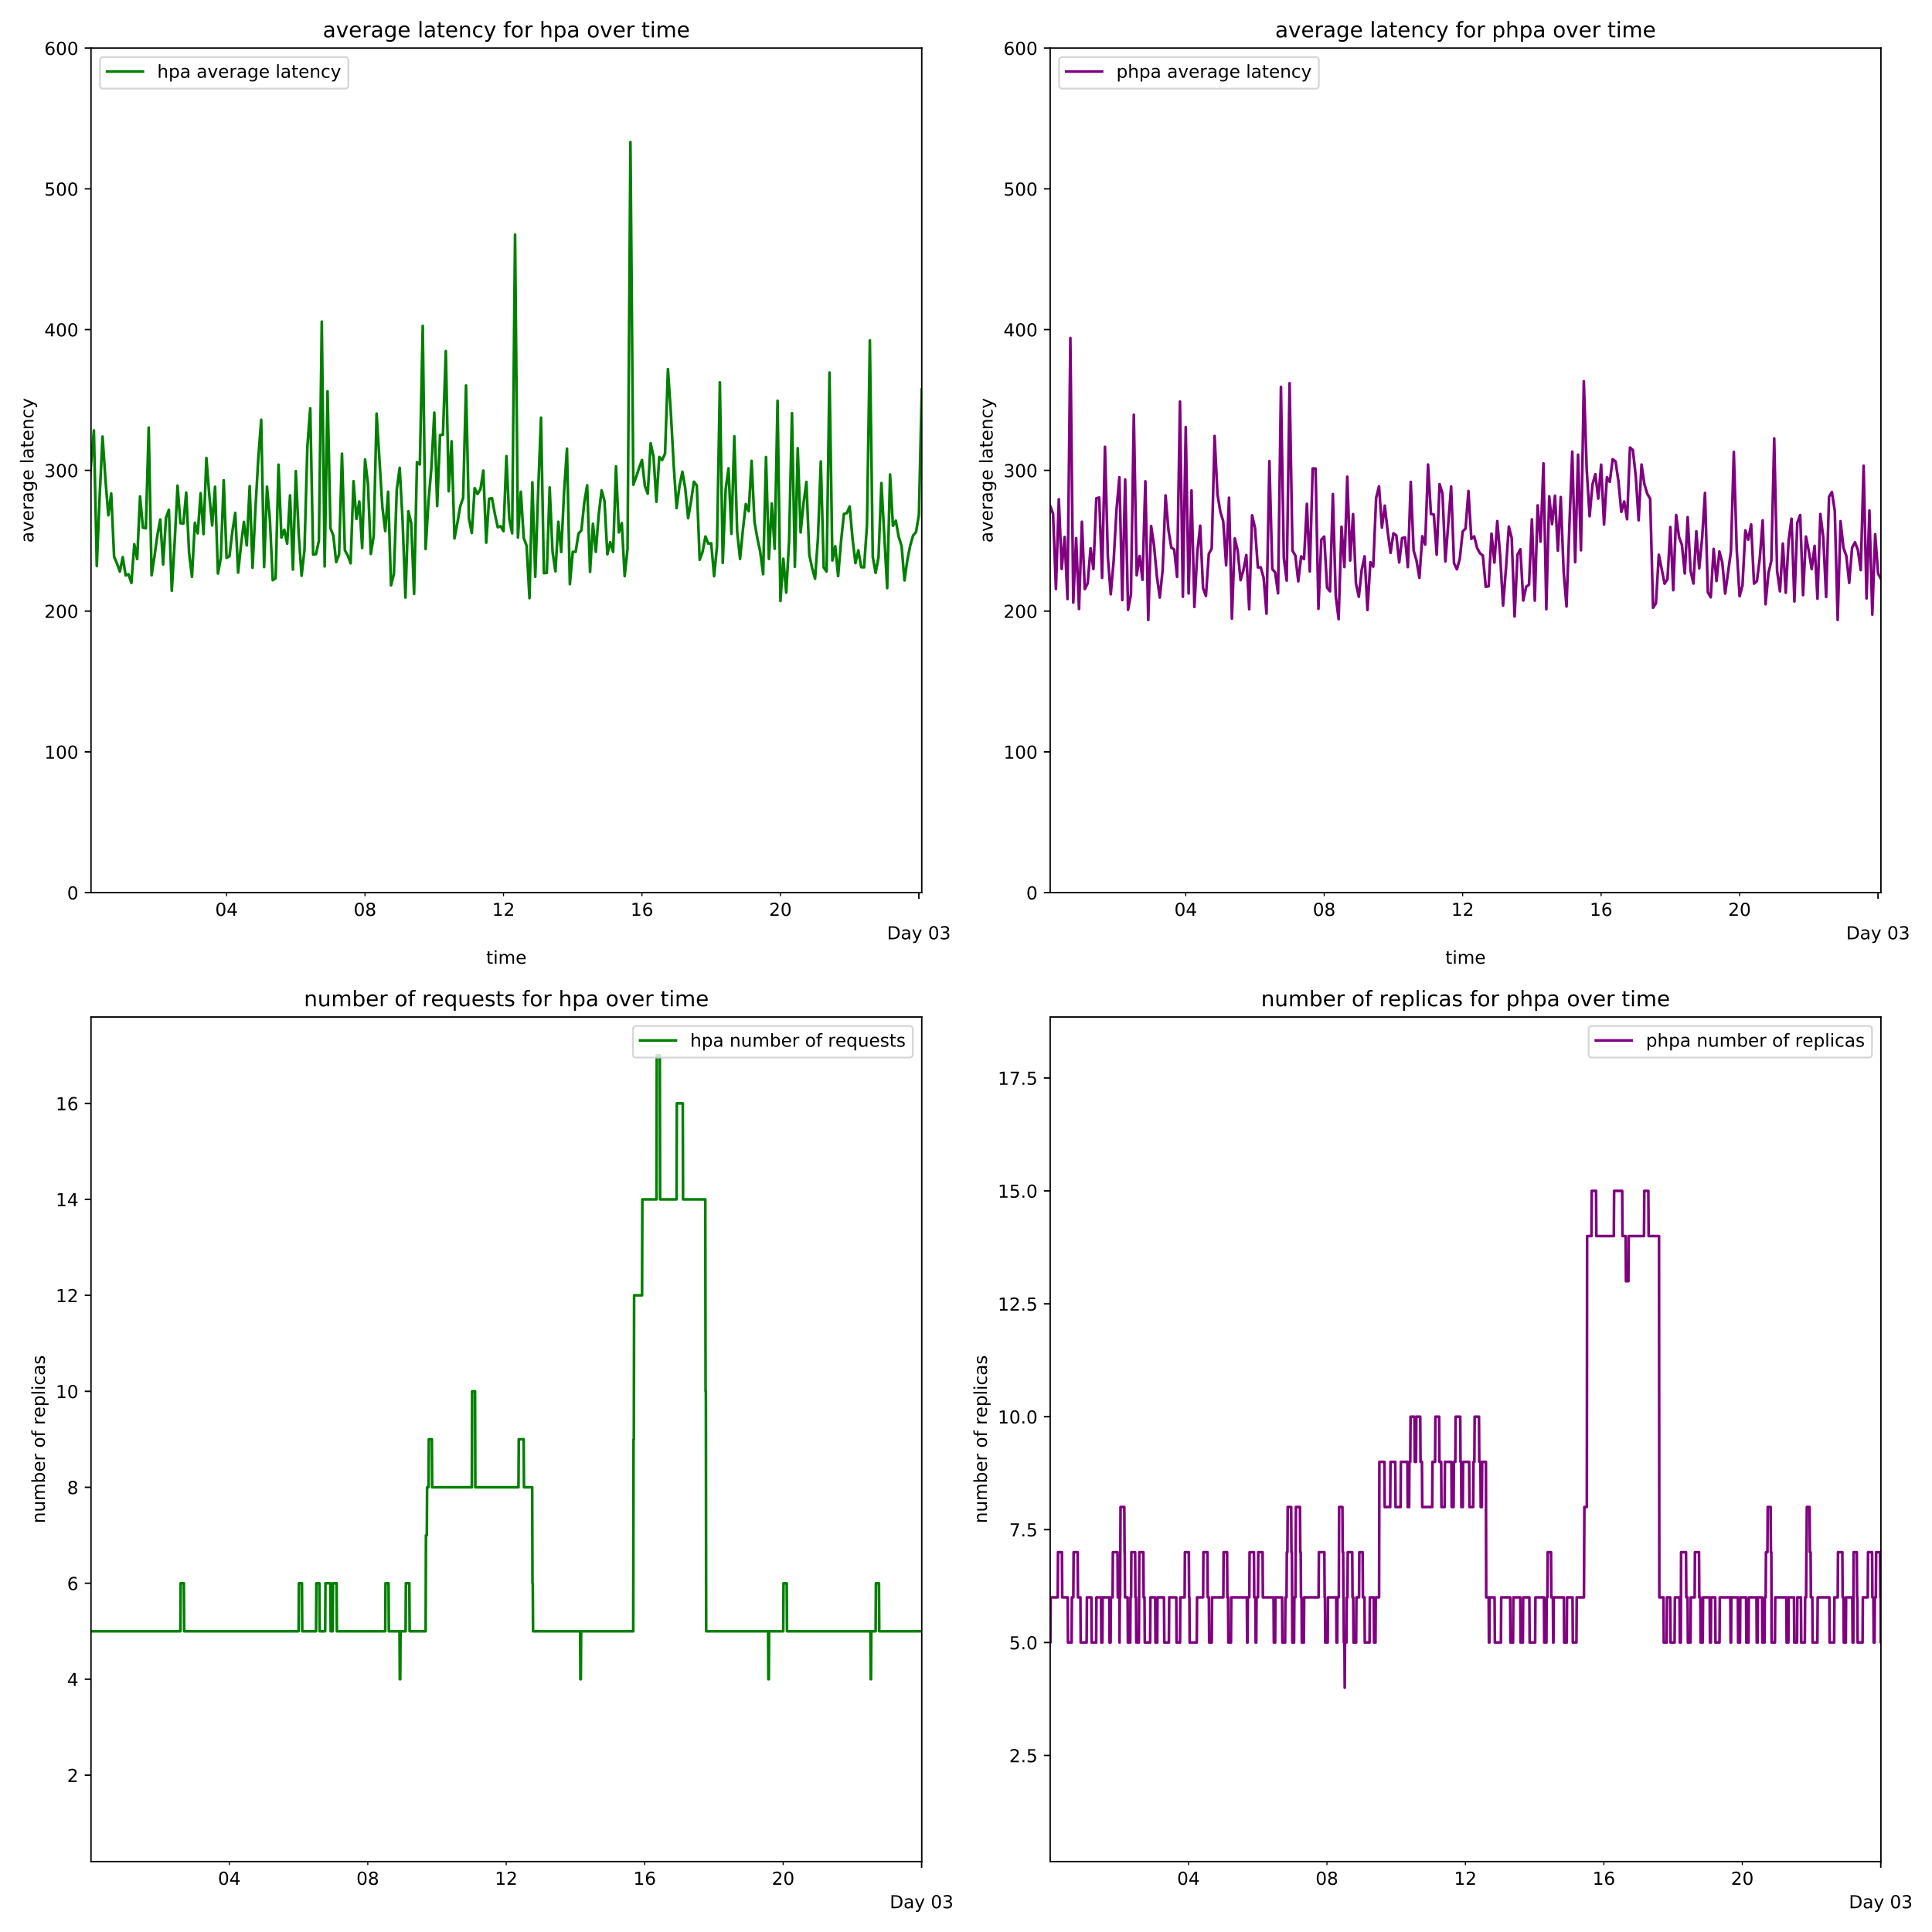 <?xml version="1.0" encoding="utf-8" standalone="no"?>
<!DOCTYPE svg PUBLIC "-//W3C//DTD SVG 1.1//EN"
  "http://www.w3.org/Graphics/SVG/1.1/DTD/svg11.dtd">
<!-- Created with matplotlib (https://matplotlib.org/) -->
<svg height="1080pt" version="1.1" viewBox="0 0 1080 1080" width="1080pt" xmlns="http://www.w3.org/2000/svg" xmlns:xlink="http://www.w3.org/1999/xlink">
 <defs>
  <style type="text/css">
*{stroke-linecap:butt;stroke-linejoin:round;}
  </style>
 </defs>
 <g id="figure_1">
  <g id="patch_1">
   <path d="M 0 1080 
L 1080 1080 
L 1080 0 
L 0 0 
z
" style="fill:#ffffff;"/>
  </g>
  <g id="axes_1">
   <g id="patch_2">
    <path d="M 50.87 498.98 
L 515.271 498.98 
L 515.271 26.88 
L 50.87 26.88 
z
" style="fill:#ffffff;"/>
   </g>
   <g id="matplotlib.axis_1">
    <g id="xtick_1">
     <g id="line2d_1">
      <defs>
       <path d="M 0 0 
L 0 3.5 
" id="m1222eef02f" style="stroke:#000000;stroke-width:0.8;"/>
      </defs>
      <g>
       <use style="stroke:#000000;stroke-width:0.8;" x="513.659" xlink:href="#m1222eef02f" y="498.98"/>
      </g>
     </g>
     <g id="text_1">
      <!-- Day 03 -->
      <defs>
       <path d="M 19.672 64.797 
L 19.672 8.109 
L 31.594 8.109 
Q 46.688 8.109 53.688 14.938 
Q 60.688 21.781 60.688 36.531 
Q 60.688 51.172 53.688 57.984 
Q 46.688 64.797 31.594 64.797 
z
M 9.812 72.906 
L 30.078 72.906 
Q 51.266 72.906 61.172 64.094 
Q 71.094 55.281 71.094 36.531 
Q 71.094 17.672 61.125 8.828 
Q 51.172 0 30.078 0 
L 9.812 0 
z
" id="DejaVuSans-68"/>
       <path d="M 34.281 27.484 
Q 23.391 27.484 19.188 25 
Q 14.984 22.516 14.984 16.5 
Q 14.984 11.719 18.141 8.906 
Q 21.297 6.109 26.703 6.109 
Q 34.188 6.109 38.703 11.406 
Q 43.219 16.703 43.219 25.484 
L 43.219 27.484 
z
M 52.203 31.203 
L 52.203 0 
L 43.219 0 
L 43.219 8.297 
Q 40.141 3.328 35.547 0.953 
Q 30.953 -1.422 24.312 -1.422 
Q 15.922 -1.422 10.953 3.297 
Q 6 8.016 6 15.922 
Q 6 25.141 12.172 29.828 
Q 18.359 34.516 30.609 34.516 
L 43.219 34.516 
L 43.219 35.406 
Q 43.219 41.609 39.141 45 
Q 35.062 48.391 27.688 48.391 
Q 23 48.391 18.547 47.266 
Q 14.109 46.141 10.016 43.891 
L 10.016 52.203 
Q 14.938 54.109 19.578 55.047 
Q 24.219 56 28.609 56 
Q 40.484 56 46.344 49.844 
Q 52.203 43.703 52.203 31.203 
z
" id="DejaVuSans-97"/>
       <path d="M 32.172 -5.078 
Q 28.375 -14.844 24.75 -17.812 
Q 21.141 -20.797 15.094 -20.797 
L 7.906 -20.797 
L 7.906 -13.281 
L 13.188 -13.281 
Q 16.891 -13.281 18.938 -11.516 
Q 21 -9.766 23.484 -3.219 
L 25.094 0.875 
L 2.984 54.688 
L 12.5 54.688 
L 29.594 11.922 
L 46.688 54.688 
L 56.203 54.688 
z
" id="DejaVuSans-121"/>
       <path id="DejaVuSans-32"/>
       <path d="M 31.781 66.406 
Q 24.172 66.406 20.328 58.906 
Q 16.5 51.422 16.5 36.375 
Q 16.5 21.391 20.328 13.891 
Q 24.172 6.391 31.781 6.391 
Q 39.453 6.391 43.281 13.891 
Q 47.125 21.391 47.125 36.375 
Q 47.125 51.422 43.281 58.906 
Q 39.453 66.406 31.781 66.406 
z
M 31.781 74.219 
Q 44.047 74.219 50.516 64.516 
Q 56.984 54.828 56.984 36.375 
Q 56.984 17.969 50.516 8.266 
Q 44.047 -1.422 31.781 -1.422 
Q 19.531 -1.422 13.062 8.266 
Q 6.594 17.969 6.594 36.375 
Q 6.594 54.828 13.062 64.516 
Q 19.531 74.219 31.781 74.219 
z
" id="DejaVuSans-48"/>
       <path d="M 40.578 39.312 
Q 47.656 37.797 51.625 33 
Q 55.609 28.219 55.609 21.188 
Q 55.609 10.406 48.188 4.484 
Q 40.766 -1.422 27.094 -1.422 
Q 22.516 -1.422 17.656 -0.516 
Q 12.797 0.391 7.625 2.203 
L 7.625 11.719 
Q 11.719 9.328 16.594 8.109 
Q 21.484 6.891 26.812 6.891 
Q 36.078 6.891 40.938 10.547 
Q 45.797 14.203 45.797 21.188 
Q 45.797 27.641 41.281 31.266 
Q 36.766 34.906 28.719 34.906 
L 20.219 34.906 
L 20.219 43.016 
L 29.109 43.016 
Q 36.375 43.016 40.234 45.922 
Q 44.094 48.828 44.094 54.297 
Q 44.094 59.906 40.109 62.906 
Q 36.141 65.922 28.719 65.922 
Q 24.656 65.922 20.016 65.031 
Q 15.375 64.156 9.812 62.312 
L 9.812 71.094 
Q 15.438 72.656 20.344 73.438 
Q 25.25 74.219 29.594 74.219 
Q 40.828 74.219 47.359 69.109 
Q 53.906 64.016 53.906 55.328 
Q 53.906 49.266 50.438 45.094 
Q 46.969 40.922 40.578 39.312 
z
" id="DejaVuSans-51"/>
      </defs>
      <g transform="translate(495.834 525.078)scale(0.1 -0.1)">
       <use xlink:href="#DejaVuSans-68"/>
       <use x="77.002" xlink:href="#DejaVuSans-97"/>
       <use x="138.281" xlink:href="#DejaVuSans-121"/>
       <use x="197.461" xlink:href="#DejaVuSans-32"/>
       <use x="229.248" xlink:href="#DejaVuSans-48"/>
       <use x="292.871" xlink:href="#DejaVuSans-51"/>
      </g>
     </g>
    </g>
    <g id="xtick_2">
     <g id="line2d_2">
      <defs>
       <path d="M 0 0 
L 0 2 
" id="m6f781e7159" style="stroke:#000000;stroke-width:0.6;"/>
      </defs>
      <g>
       <use style="stroke:#000000;stroke-width:0.6;" x="126.658" xlink:href="#m6f781e7159" y="498.98"/>
      </g>
     </g>
     <g id="text_2">
      <!-- 04 -->
      <defs>
       <path d="M 37.797 64.312 
L 12.891 25.391 
L 37.797 25.391 
z
M 35.203 72.906 
L 47.609 72.906 
L 47.609 25.391 
L 58.016 25.391 
L 58.016 17.188 
L 47.609 17.188 
L 47.609 0 
L 37.797 0 
L 37.797 17.188 
L 4.891 17.188 
L 4.891 26.703 
z
" id="DejaVuSans-52"/>
      </defs>
      <g transform="translate(120.295 511.978)scale(0.1 -0.1)">
       <use xlink:href="#DejaVuSans-48"/>
       <use x="63.623" xlink:href="#DejaVuSans-52"/>
      </g>
     </g>
    </g>
    <g id="xtick_3">
     <g id="line2d_3">
      <g>
       <use style="stroke:#000000;stroke-width:0.6;" x="204.058" xlink:href="#m6f781e7159" y="498.98"/>
      </g>
     </g>
     <g id="text_3">
      <!-- 08 -->
      <defs>
       <path d="M 31.781 34.625 
Q 24.75 34.625 20.719 30.859 
Q 16.703 27.094 16.703 20.516 
Q 16.703 13.922 20.719 10.156 
Q 24.75 6.391 31.781 6.391 
Q 38.812 6.391 42.859 10.172 
Q 46.922 13.969 46.922 20.516 
Q 46.922 27.094 42.891 30.859 
Q 38.875 34.625 31.781 34.625 
z
M 21.922 38.812 
Q 15.578 40.375 12.031 44.719 
Q 8.5 49.078 8.5 55.328 
Q 8.5 64.062 14.719 69.141 
Q 20.953 74.219 31.781 74.219 
Q 42.672 74.219 48.875 69.141 
Q 55.078 64.062 55.078 55.328 
Q 55.078 49.078 51.531 44.719 
Q 48 40.375 41.703 38.812 
Q 48.828 37.156 52.797 32.312 
Q 56.781 27.484 56.781 20.516 
Q 56.781 9.906 50.312 4.234 
Q 43.844 -1.422 31.781 -1.422 
Q 19.734 -1.422 13.25 4.234 
Q 6.781 9.906 6.781 20.516 
Q 6.781 27.484 10.781 32.312 
Q 14.797 37.156 21.922 38.812 
z
M 18.312 54.391 
Q 18.312 48.734 21.844 45.562 
Q 25.391 42.391 31.781 42.391 
Q 38.141 42.391 41.719 45.562 
Q 45.312 48.734 45.312 54.391 
Q 45.312 60.062 41.719 63.234 
Q 38.141 66.406 31.781 66.406 
Q 25.391 66.406 21.844 63.234 
Q 18.312 60.062 18.312 54.391 
z
" id="DejaVuSans-56"/>
      </defs>
      <g transform="translate(197.695 511.978)scale(0.1 -0.1)">
       <use xlink:href="#DejaVuSans-48"/>
       <use x="63.623" xlink:href="#DejaVuSans-56"/>
      </g>
     </g>
    </g>
    <g id="xtick_4">
     <g id="line2d_4">
      <g>
       <use style="stroke:#000000;stroke-width:0.6;" x="281.458" xlink:href="#m6f781e7159" y="498.98"/>
      </g>
     </g>
     <g id="text_4">
      <!-- 12 -->
      <defs>
       <path d="M 12.406 8.297 
L 28.516 8.297 
L 28.516 63.922 
L 10.984 60.406 
L 10.984 69.391 
L 28.422 72.906 
L 38.281 72.906 
L 38.281 8.297 
L 54.391 8.297 
L 54.391 0 
L 12.406 0 
z
" id="DejaVuSans-49"/>
       <path d="M 19.188 8.297 
L 53.609 8.297 
L 53.609 0 
L 7.328 0 
L 7.328 8.297 
Q 12.938 14.109 22.625 23.891 
Q 32.328 33.688 34.812 36.531 
Q 39.547 41.844 41.422 45.531 
Q 43.312 49.219 43.312 52.781 
Q 43.312 58.594 39.234 62.25 
Q 35.156 65.922 28.609 65.922 
Q 23.969 65.922 18.812 64.312 
Q 13.672 62.703 7.812 59.422 
L 7.812 69.391 
Q 13.766 71.781 18.938 73 
Q 24.125 74.219 28.422 74.219 
Q 39.75 74.219 46.484 68.547 
Q 53.219 62.891 53.219 53.422 
Q 53.219 48.922 51.531 44.891 
Q 49.859 40.875 45.406 35.406 
Q 44.188 33.984 37.641 27.219 
Q 31.109 20.453 19.188 8.297 
z
" id="DejaVuSans-50"/>
      </defs>
      <g transform="translate(275.096 511.978)scale(0.1 -0.1)">
       <use xlink:href="#DejaVuSans-49"/>
       <use x="63.623" xlink:href="#DejaVuSans-50"/>
      </g>
     </g>
    </g>
    <g id="xtick_5">
     <g id="line2d_5">
      <g>
       <use style="stroke:#000000;stroke-width:0.6;" x="358.858" xlink:href="#m6f781e7159" y="498.98"/>
      </g>
     </g>
     <g id="text_5">
      <!-- 16 -->
      <defs>
       <path d="M 33.016 40.375 
Q 26.375 40.375 22.484 35.828 
Q 18.609 31.297 18.609 23.391 
Q 18.609 15.531 22.484 10.953 
Q 26.375 6.391 33.016 6.391 
Q 39.656 6.391 43.531 10.953 
Q 47.406 15.531 47.406 23.391 
Q 47.406 31.297 43.531 35.828 
Q 39.656 40.375 33.016 40.375 
z
M 52.594 71.297 
L 52.594 62.312 
Q 48.875 64.062 45.094 64.984 
Q 41.312 65.922 37.594 65.922 
Q 27.828 65.922 22.672 59.328 
Q 17.531 52.734 16.797 39.406 
Q 19.672 43.656 24.016 45.922 
Q 28.375 48.188 33.594 48.188 
Q 44.578 48.188 50.953 41.516 
Q 57.328 34.859 57.328 23.391 
Q 57.328 12.156 50.688 5.359 
Q 44.047 -1.422 33.016 -1.422 
Q 20.359 -1.422 13.672 8.266 
Q 6.984 17.969 6.984 36.375 
Q 6.984 53.656 15.188 63.938 
Q 23.391 74.219 37.203 74.219 
Q 40.922 74.219 44.703 73.484 
Q 48.484 72.75 52.594 71.297 
z
" id="DejaVuSans-54"/>
      </defs>
      <g transform="translate(352.496 511.978)scale(0.1 -0.1)">
       <use xlink:href="#DejaVuSans-49"/>
       <use x="63.623" xlink:href="#DejaVuSans-54"/>
      </g>
     </g>
    </g>
    <g id="xtick_6">
     <g id="line2d_6">
      <g>
       <use style="stroke:#000000;stroke-width:0.6;" x="436.258" xlink:href="#m6f781e7159" y="498.98"/>
      </g>
     </g>
     <g id="text_6">
      <!-- 20 -->
      <g transform="translate(429.896 511.978)scale(0.1 -0.1)">
       <use xlink:href="#DejaVuSans-50"/>
       <use x="63.623" xlink:href="#DejaVuSans-48"/>
      </g>
     </g>
    </g>
    <g id="text_7">
     <!-- time -->
     <defs>
      <path d="M 18.312 70.219 
L 18.312 54.688 
L 36.812 54.688 
L 36.812 47.703 
L 18.312 47.703 
L 18.312 18.016 
Q 18.312 11.328 20.141 9.422 
Q 21.969 7.516 27.594 7.516 
L 36.812 7.516 
L 36.812 0 
L 27.594 0 
Q 17.188 0 13.234 3.875 
Q 9.281 7.766 9.281 18.016 
L 9.281 47.703 
L 2.688 47.703 
L 2.688 54.688 
L 9.281 54.688 
L 9.281 70.219 
z
" id="DejaVuSans-116"/>
      <path d="M 9.422 54.688 
L 18.406 54.688 
L 18.406 0 
L 9.422 0 
z
M 9.422 75.984 
L 18.406 75.984 
L 18.406 64.594 
L 9.422 64.594 
z
" id="DejaVuSans-105"/>
      <path d="M 52 44.188 
Q 55.375 50.25 60.062 53.125 
Q 64.75 56 71.094 56 
Q 79.641 56 84.281 50.016 
Q 88.922 44.047 88.922 33.016 
L 88.922 0 
L 79.891 0 
L 79.891 32.719 
Q 79.891 40.578 77.094 44.375 
Q 74.312 48.188 68.609 48.188 
Q 61.625 48.188 57.562 43.547 
Q 53.516 38.922 53.516 30.906 
L 53.516 0 
L 44.484 0 
L 44.484 32.719 
Q 44.484 40.625 41.703 44.406 
Q 38.922 48.188 33.109 48.188 
Q 26.219 48.188 22.156 43.531 
Q 18.109 38.875 18.109 30.906 
L 18.109 0 
L 9.078 0 
L 9.078 54.688 
L 18.109 54.688 
L 18.109 46.188 
Q 21.188 51.219 25.484 53.609 
Q 29.781 56 35.688 56 
Q 41.656 56 45.828 52.969 
Q 50 49.953 52 44.188 
z
" id="DejaVuSans-109"/>
      <path d="M 56.203 29.594 
L 56.203 25.203 
L 14.891 25.203 
Q 15.484 15.922 20.484 11.062 
Q 25.484 6.203 34.422 6.203 
Q 39.594 6.203 44.453 7.469 
Q 49.312 8.734 54.109 11.281 
L 54.109 2.781 
Q 49.266 0.734 44.188 -0.344 
Q 39.109 -1.422 33.891 -1.422 
Q 20.797 -1.422 13.156 6.188 
Q 5.516 13.812 5.516 26.812 
Q 5.516 40.234 12.766 48.109 
Q 20.016 56 32.328 56 
Q 43.359 56 49.781 48.891 
Q 56.203 41.797 56.203 29.594 
z
M 47.219 32.234 
Q 47.125 39.594 43.094 43.984 
Q 39.062 48.391 32.422 48.391 
Q 24.906 48.391 20.391 44.141 
Q 15.875 39.891 15.188 32.172 
z
" id="DejaVuSans-101"/>
     </defs>
     <g transform="translate(271.774 538.757)scale(0.1 -0.1)">
      <use xlink:href="#DejaVuSans-116"/>
      <use x="39.209" xlink:href="#DejaVuSans-105"/>
      <use x="66.992" xlink:href="#DejaVuSans-109"/>
      <use x="164.404" xlink:href="#DejaVuSans-101"/>
     </g>
    </g>
   </g>
   <g id="matplotlib.axis_2">
    <g id="ytick_1">
     <g id="line2d_7">
      <defs>
       <path d="M 0 0 
L -3.5 0 
" id="m4c7ca5dd04" style="stroke:#000000;stroke-width:0.8;"/>
      </defs>
      <g>
       <use style="stroke:#000000;stroke-width:0.8;" x="50.87" xlink:href="#m4c7ca5dd04" y="498.98"/>
      </g>
     </g>
     <g id="text_8">
      <!-- 0 -->
      <g transform="translate(37.508 502.779)scale(0.1 -0.1)">
       <use xlink:href="#DejaVuSans-48"/>
      </g>
     </g>
    </g>
    <g id="ytick_2">
     <g id="line2d_8">
      <g>
       <use style="stroke:#000000;stroke-width:0.8;" x="50.87" xlink:href="#m4c7ca5dd04" y="420.297"/>
      </g>
     </g>
     <g id="text_9">
      <!-- 100 -->
      <g transform="translate(24.782 424.096)scale(0.1 -0.1)">
       <use xlink:href="#DejaVuSans-49"/>
       <use x="63.623" xlink:href="#DejaVuSans-48"/>
       <use x="127.246" xlink:href="#DejaVuSans-48"/>
      </g>
     </g>
    </g>
    <g id="ytick_3">
     <g id="line2d_9">
      <g>
       <use style="stroke:#000000;stroke-width:0.8;" x="50.87" xlink:href="#m4c7ca5dd04" y="341.613"/>
      </g>
     </g>
     <g id="text_10">
      <!-- 200 -->
      <g transform="translate(24.782 345.413)scale(0.1 -0.1)">
       <use xlink:href="#DejaVuSans-50"/>
       <use x="63.623" xlink:href="#DejaVuSans-48"/>
       <use x="127.246" xlink:href="#DejaVuSans-48"/>
      </g>
     </g>
    </g>
    <g id="ytick_4">
     <g id="line2d_10">
      <g>
       <use style="stroke:#000000;stroke-width:0.8;" x="50.87" xlink:href="#m4c7ca5dd04" y="262.93"/>
      </g>
     </g>
     <g id="text_11">
      <!-- 300 -->
      <g transform="translate(24.782 266.729)scale(0.1 -0.1)">
       <use xlink:href="#DejaVuSans-51"/>
       <use x="63.623" xlink:href="#DejaVuSans-48"/>
       <use x="127.246" xlink:href="#DejaVuSans-48"/>
      </g>
     </g>
    </g>
    <g id="ytick_5">
     <g id="line2d_11">
      <g>
       <use style="stroke:#000000;stroke-width:0.8;" x="50.87" xlink:href="#m4c7ca5dd04" y="184.247"/>
      </g>
     </g>
     <g id="text_12">
      <!-- 400 -->
      <g transform="translate(24.782 188.046)scale(0.1 -0.1)">
       <use xlink:href="#DejaVuSans-52"/>
       <use x="63.623" xlink:href="#DejaVuSans-48"/>
       <use x="127.246" xlink:href="#DejaVuSans-48"/>
      </g>
     </g>
    </g>
    <g id="ytick_6">
     <g id="line2d_12">
      <g>
       <use style="stroke:#000000;stroke-width:0.8;" x="50.87" xlink:href="#m4c7ca5dd04" y="105.563"/>
      </g>
     </g>
     <g id="text_13">
      <!-- 500 -->
      <defs>
       <path d="M 10.797 72.906 
L 49.516 72.906 
L 49.516 64.594 
L 19.828 64.594 
L 19.828 46.734 
Q 21.969 47.469 24.109 47.828 
Q 26.266 48.188 28.422 48.188 
Q 40.625 48.188 47.75 41.5 
Q 54.891 34.812 54.891 23.391 
Q 54.891 11.625 47.562 5.094 
Q 40.234 -1.422 26.906 -1.422 
Q 22.312 -1.422 17.547 -0.641 
Q 12.797 0.141 7.719 1.703 
L 7.719 11.625 
Q 12.109 9.234 16.797 8.062 
Q 21.484 6.891 26.703 6.891 
Q 35.156 6.891 40.078 11.328 
Q 45.016 15.766 45.016 23.391 
Q 45.016 31 40.078 35.438 
Q 35.156 39.891 26.703 39.891 
Q 22.75 39.891 18.812 39.016 
Q 14.891 38.141 10.797 36.281 
z
" id="DejaVuSans-53"/>
      </defs>
      <g transform="translate(24.782 109.363)scale(0.1 -0.1)">
       <use xlink:href="#DejaVuSans-53"/>
       <use x="63.623" xlink:href="#DejaVuSans-48"/>
       <use x="127.246" xlink:href="#DejaVuSans-48"/>
      </g>
     </g>
    </g>
    <g id="ytick_7">
     <g id="line2d_13">
      <g>
       <use style="stroke:#000000;stroke-width:0.8;" x="50.87" xlink:href="#m4c7ca5dd04" y="26.88"/>
      </g>
     </g>
     <g id="text_14">
      <!-- 600 -->
      <g transform="translate(24.782 30.679)scale(0.1 -0.1)">
       <use xlink:href="#DejaVuSans-54"/>
       <use x="63.623" xlink:href="#DejaVuSans-48"/>
       <use x="127.246" xlink:href="#DejaVuSans-48"/>
      </g>
     </g>
    </g>
    <g id="text_15">
     <!-- average latency -->
     <defs>
      <path d="M 2.984 54.688 
L 12.5 54.688 
L 29.594 8.797 
L 46.688 54.688 
L 56.203 54.688 
L 35.688 0 
L 23.484 0 
z
" id="DejaVuSans-118"/>
      <path d="M 41.109 46.297 
Q 39.594 47.172 37.812 47.578 
Q 36.031 48 33.891 48 
Q 26.266 48 22.188 43.047 
Q 18.109 38.094 18.109 28.812 
L 18.109 0 
L 9.078 0 
L 9.078 54.688 
L 18.109 54.688 
L 18.109 46.188 
Q 20.953 51.172 25.484 53.578 
Q 30.031 56 36.531 56 
Q 37.453 56 38.578 55.875 
Q 39.703 55.766 41.062 55.516 
z
" id="DejaVuSans-114"/>
      <path d="M 45.406 27.984 
Q 45.406 37.75 41.375 43.109 
Q 37.359 48.484 30.078 48.484 
Q 22.859 48.484 18.828 43.109 
Q 14.797 37.75 14.797 27.984 
Q 14.797 18.266 18.828 12.891 
Q 22.859 7.516 30.078 7.516 
Q 37.359 7.516 41.375 12.891 
Q 45.406 18.266 45.406 27.984 
z
M 54.391 6.781 
Q 54.391 -7.172 48.188 -13.984 
Q 42 -20.797 29.203 -20.797 
Q 24.469 -20.797 20.266 -20.094 
Q 16.062 -19.391 12.109 -17.922 
L 12.109 -9.188 
Q 16.062 -11.328 19.922 -12.344 
Q 23.781 -13.375 27.781 -13.375 
Q 36.625 -13.375 41.016 -8.766 
Q 45.406 -4.156 45.406 5.172 
L 45.406 9.625 
Q 42.625 4.781 38.281 2.391 
Q 33.938 0 27.875 0 
Q 17.828 0 11.672 7.656 
Q 5.516 15.328 5.516 27.984 
Q 5.516 40.672 11.672 48.328 
Q 17.828 56 27.875 56 
Q 33.938 56 38.281 53.609 
Q 42.625 51.219 45.406 46.391 
L 45.406 54.688 
L 54.391 54.688 
z
" id="DejaVuSans-103"/>
      <path d="M 9.422 75.984 
L 18.406 75.984 
L 18.406 0 
L 9.422 0 
z
" id="DejaVuSans-108"/>
      <path d="M 54.891 33.016 
L 54.891 0 
L 45.906 0 
L 45.906 32.719 
Q 45.906 40.484 42.875 44.328 
Q 39.844 48.188 33.797 48.188 
Q 26.516 48.188 22.312 43.547 
Q 18.109 38.922 18.109 30.906 
L 18.109 0 
L 9.078 0 
L 9.078 54.688 
L 18.109 54.688 
L 18.109 46.188 
Q 21.344 51.125 25.703 53.562 
Q 30.078 56 35.797 56 
Q 45.219 56 50.047 50.172 
Q 54.891 44.344 54.891 33.016 
z
" id="DejaVuSans-110"/>
      <path d="M 48.781 52.594 
L 48.781 44.188 
Q 44.969 46.297 41.141 47.344 
Q 37.312 48.391 33.406 48.391 
Q 24.656 48.391 19.812 42.844 
Q 14.984 37.312 14.984 27.297 
Q 14.984 17.281 19.812 11.734 
Q 24.656 6.203 33.406 6.203 
Q 37.312 6.203 41.141 7.25 
Q 44.969 8.297 48.781 10.406 
L 48.781 2.094 
Q 45.016 0.344 40.984 -0.531 
Q 36.969 -1.422 32.422 -1.422 
Q 20.062 -1.422 12.781 6.344 
Q 5.516 14.109 5.516 27.297 
Q 5.516 40.672 12.859 48.328 
Q 20.219 56 33.016 56 
Q 37.156 56 41.109 55.141 
Q 45.062 54.297 48.781 52.594 
z
" id="DejaVuSans-99"/>
     </defs>
     <g transform="translate(18.703 303.357)rotate(-90)scale(0.1 -0.1)">
      <use xlink:href="#DejaVuSans-97"/>
      <use x="61.279" xlink:href="#DejaVuSans-118"/>
      <use x="120.459" xlink:href="#DejaVuSans-101"/>
      <use x="181.982" xlink:href="#DejaVuSans-114"/>
      <use x="223.096" xlink:href="#DejaVuSans-97"/>
      <use x="284.375" xlink:href="#DejaVuSans-103"/>
      <use x="347.852" xlink:href="#DejaVuSans-101"/>
      <use x="409.375" xlink:href="#DejaVuSans-32"/>
      <use x="441.162" xlink:href="#DejaVuSans-108"/>
      <use x="468.945" xlink:href="#DejaVuSans-97"/>
      <use x="530.225" xlink:href="#DejaVuSans-116"/>
      <use x="569.434" xlink:href="#DejaVuSans-101"/>
      <use x="630.957" xlink:href="#DejaVuSans-110"/>
      <use x="694.336" xlink:href="#DejaVuSans-99"/>
      <use x="749.316" xlink:href="#DejaVuSans-121"/>
     </g>
    </g>
   </g>
   <g id="line2d_14">
    <path clip-path="url(#p9bc77dab32)" d="M -1 309.937 
L -0.725 321.665 
L 0.888 243.411 
L 2.5 293.515 
L 4.113 301.853 
L 5.725 322.025 
L 7.338 284.491 
L 8.95 271.374 
L 10.563 296.818 
L 12.175 293.275 
L 13.788 296.672 
L 15.4 207.205 
L 17.013 255.286 
L 18.625 318.307 
L 20.238 281.385 
L 21.85 277.49 
L 23.463 316.827 
L 25.075 310.866 
L 26.688 290.908 
L 28.3 309.857 
L 29.913 292.49 
L 31.526 273.514 
L 33.138 308.572 
L 34.751 272.219 
L 36.363 278.162 
L 37.976 193.397 
L 39.588 300.028 
L 41.201 288.505 
L 42.813 272.617 
L 44.426 324.76 
L 46.038 273.308 
L 47.651 291.836 
L 49.263 284.668 
L 50.876 259.493 
L 52.488 240.593 
L 54.101 316.448 
L 55.713 277.251 
L 57.326 244.041 
L 58.938 267.939 
L 60.551 288.063 
L 62.163 275.864 
L 63.776 311.27 
L 65.388 314.918 
L 67.001 319.504 
L 68.613 311.457 
L 70.226 321.646 
L 71.838 321.009 
L 73.451 325.896 
L 75.064 304.203 
L 76.676 312.54 
L 78.289 277.52 
L 79.901 294.975 
L 81.514 295.326 
L 83.126 238.994 
L 84.739 321.597 
L 86.351 311.026 
L 87.964 299.225 
L 89.576 290.402 
L 91.189 315.535 
L 92.801 289.358 
L 94.414 284.969 
L 96.026 330.25 
L 97.639 302.998 
L 99.251 271.503 
L 100.864 292.44 
L 102.476 292.725 
L 104.089 275.366 
L 105.701 309.089 
L 107.314 322.443 
L 108.926 292.248 
L 110.539 298.166 
L 112.151 275.721 
L 113.764 298.567 
L 115.377 256.01 
L 116.989 276.724 
L 118.602 293.724 
L 120.214 272.095 
L 121.827 320.586 
L 123.439 311.985 
L 125.052 268.457 
L 126.664 311.841 
L 128.277 310.902 
L 129.889 297.147 
L 131.502 286.721 
L 133.114 320.085 
L 134.727 304.773 
L 136.339 291.74 
L 137.952 304.892 
L 139.564 271.771 
L 141.177 317.393 
L 142.789 284.473 
L 144.402 256.025 
L 146.014 234.632 
L 147.627 316.992 
L 149.239 272.052 
L 150.852 290.155 
L 152.464 324.335 
L 154.077 323.213 
L 155.689 259.768 
L 157.302 300.488 
L 158.915 296.13 
L 160.527 303.903 
L 162.14 276.902 
L 163.752 318.388 
L 165.365 263.365 
L 166.977 298.666 
L 168.59 321.855 
L 170.202 307.5 
L 171.815 249.757 
L 173.427 228.264 
L 175.04 310.014 
L 176.652 309.719 
L 178.265 302.3 
L 179.877 179.778 
L 181.49 316.652 
L 183.102 218.707 
L 184.715 295.24 
L 186.327 299.376 
L 187.94 314.22 
L 189.552 309.885 
L 191.165 253.592 
L 192.777 307.653 
L 194.39 310.509 
L 196.002 314.872 
L 197.615 268.988 
L 199.228 290.077 
L 200.84 280.342 
L 202.453 306.318 
L 204.065 256.891 
L 205.678 270.29 
L 207.29 309.684 
L 208.903 299.658 
L 210.515 231.204 
L 213.74 283.318 
L 215.353 296.874 
L 216.965 274.871 
L 218.578 327.259 
L 220.19 320.877 
L 221.803 273.644 
L 223.415 261.507 
L 225.028 290.724 
L 226.64 334.014 
L 228.253 285.769 
L 229.866 292.415 
L 231.478 331.967 
L 233.091 258.334 
L 234.703 259.626 
L 236.316 182.169 
L 237.928 306.91 
L 239.541 280.136 
L 241.153 261.655 
L 242.766 230.666 
L 244.379 282.872 
L 245.991 243.234 
L 247.604 242.958 
L 249.217 196.256 
L 250.829 274.631 
L 252.442 246.681 
L 254.054 300.979 
L 255.667 292.444 
L 257.279 282.973 
L 258.892 278.327 
L 260.504 215.478 
L 262.117 289.712 
L 263.729 297.956 
L 265.342 272.842 
L 266.954 276.159 
L 268.567 273.517 
L 270.179 263.046 
L 271.792 303.34 
L 273.404 278.806 
L 275.017 278.489 
L 276.63 287.261 
L 278.242 294.74 
L 279.855 294.161 
L 281.467 296.944 
L 283.08 254.968 
L 284.692 290.14 
L 286.305 298.117 
L 287.917 131.15 
L 289.53 300.496 
L 291.142 274.906 
L 292.755 300.61 
L 294.367 305.066 
L 295.98 334.397 
L 297.592 269.607 
L 299.205 322.425 
L 300.817 275.173 
L 302.43 233.458 
L 304.043 320.397 
L 305.655 320.24 
L 307.268 272.483 
L 308.88 308.554 
L 310.493 319.361 
L 312.105 291.651 
L 313.718 308.6 
L 315.33 274.879 
L 316.943 250.853 
L 318.555 326.57 
L 320.168 308.51 
L 321.781 308.483 
L 323.393 298.254 
L 325.006 296.493 
L 326.618 280.892 
L 328.231 271.27 
L 329.843 319.692 
L 331.456 292.796 
L 333.068 308.502 
L 334.681 287.729 
L 336.293 274.112 
L 337.906 279.997 
L 339.518 309.83 
L 341.131 303.104 
L 342.743 308.518 
L 344.356 260.689 
L 345.968 297.594 
L 347.581 292.423 
L 349.193 322.048 
L 350.806 306.839 
L 352.418 79.4 
L 354.031 270.961 
L 355.644 266.501 
L 357.256 261.602 
L 358.869 257.149 
L 360.481 271.638 
L 362.094 275.972 
L 363.706 247.732 
L 365.319 255.19 
L 366.932 280.481 
L 368.545 255.445 
L 370.157 257.173 
L 371.77 253.54 
L 373.382 206.339 
L 374.995 230.48 
L 376.607 260.138 
L 378.22 284.023 
L 379.832 271.804 
L 381.445 263.711 
L 383.058 272.892 
L 384.67 289.677 
L 386.283 280.396 
L 387.895 269.287 
L 389.508 271.381 
L 391.12 312.914 
L 392.733 308.509 
L 394.345 299.921 
L 395.958 303.904 
L 397.57 303.711 
L 399.183 322.08 
L 400.795 305.62 
L 402.408 213.712 
L 404.02 314.673 
L 405.633 273.651 
L 407.245 261.808 
L 408.858 298.41 
L 410.471 243.881 
L 412.083 297.147 
L 413.696 312.458 
L 415.308 295.936 
L 416.921 281.756 
L 418.533 285.778 
L 420.146 257.603 
L 421.758 291.64 
L 423.371 300.891 
L 424.983 308.579 
L 426.596 320.947 
L 428.208 255.481 
L 429.821 312.497 
L 431.433 281.467 
L 433.046 306.829 
L 434.658 224.026 
L 436.271 335.976 
L 437.883 312.347 
L 439.496 331.258 
L 441.109 302.472 
L 442.721 230.982 
L 444.334 316.838 
L 445.946 250.553 
L 447.559 297.615 
L 449.171 281.377 
L 450.784 269.391 
L 452.396 310.135 
L 454.009 317.682 
L 455.621 323.506 
L 457.234 300.932 
L 458.846 257.967 
L 460.459 317.289 
L 462.071 319.481 
L 463.684 208.24 
L 465.296 313.311 
L 466.909 305.341 
L 468.522 322.041 
L 470.134 302.798 
L 471.747 287.307 
L 473.359 286.853 
L 474.972 283.129 
L 476.584 301.201 
L 478.197 314.784 
L 479.809 307.635 
L 481.422 317.037 
L 483.034 317.141 
L 484.647 293.485 
L 486.259 190.274 
L 487.872 311.285 
L 489.484 320.241 
L 491.097 311.563 
L 492.709 270.036 
L 495.934 328.746 
L 497.547 265.215 
L 499.159 293.924 
L 500.772 291.068 
L 502.384 300.12 
L 503.997 305.217 
L 505.61 324.454 
L 507.222 313.027 
L 508.835 304.897 
L 510.447 299.29 
L 512.06 297.443 
L 513.672 287.839 
L 515.285 217.445 
L 516.897 315.921 
L 518.51 320.102 
L 520.122 307.821 
L 521.735 273.456 
L 523.347 309.05 
L 524.96 292.286 
L 526.572 331.217 
L 528.185 332.217 
L 529.797 303.626 
L 531.41 292.361 
L 533.022 321.376 
L 534.635 296.579 
L 536.247 294.279 
L 537.86 283.1 
L 539.472 325.527 
L 541.085 292.155 
L 542.697 285.185 
L 544.31 303.348 
L 545.922 287.775 
L 547.535 279.223 
L 549.148 232.774 
L 550.76 263.975 
L 552.373 326.188 
L 553.985 300.174 
L 555.598 280.748 
L 557.21 285.421 
L 560.435 328.447 
L 562.048 281.401 
L 563.66 274.941 
L 565.273 235.918 
L 566.885 316.936 
L 568.498 261.337 
L 571.723 310.656 
L 573.335 271.858 
L 574.948 299.528 
L 576.56 300.617 
L 578.173 317.458 
L 579.785 320.176 
L 581.398 244.005 
L 583.011 297.213 
L 584.623 266.723 
L 586.236 307.132 
L 587.848 323.629 
L 589.461 306.765 
L 591.073 313.114 
L 592.686 309.576 
L 594.298 291.749 
L 595.911 261.856 
L 597.523 251.76 
L 599.136 298.704 
L 600.748 331.352 
L 602.361 295.132 
L 603.973 291.694 
L 605.586 303.984 
L 607.198 301.798 
L 608.811 308.363 
L 610.423 320.216 
L 612.036 296.648 
L 613.648 301.175 
L 615.261 304.518 
L 616.874 237.504 
L 618.486 270.29 
L 620.099 289.601 
L 621.711 249.388 
L 623.324 289.14 
L 624.936 284.01 
L 626.549 298.917 
L 628.161 266.524 
L 629.774 289.401 
L 631.386 292.147 
L 632.999 291.062 
L 634.612 279.921 
L 636.224 318.428 
L 637.837 299.097 
L 639.449 319.792 
L 641.062 322.479 
L 642.674 277.838 
L 644.287 288.322 
L 645.899 280.689 
L 647.512 322.019 
L 649.124 225.795 
L 650.737 328.683 
L 652.349 304.211 
L 653.962 287.39 
L 655.574 255.831 
L 657.187 317.347 
L 658.799 260.404 
L 660.412 292.497 
L 662.024 333.828 
L 663.637 286.968 
L 665.249 285.703 
L 666.862 302.346 
L 668.475 270.357 
L 670.087 336.243 
L 671.7 290.113 
L 673.312 288.185 
L 674.925 270.382 
L 676.538 206.157 
L 678.15 325.448 
L 679.763 290.314 
L 681.376 319.258 
L 682.988 266.368 
L 684.601 335.906 
L 686.213 184.593 
L 687.826 333.322 
L 689.438 297.059 
L 691.051 290.056 
L 692.663 284.699 
L 694.276 255.438 
L 695.888 311.291 
L 697.501 294.386 
L 699.113 284.822 
L 700.726 172.052 
L 702.338 282.477 
L 703.951 301.416 
L 705.563 286.777 
L 707.176 299.092 
L 708.788 289.269 
L 710.401 297.803 
L 712.013 309.316 
L 713.626 274.805 
L 715.238 316.353 
L 716.851 302.323 
L 718.463 308.586 
L 720.076 289.765 
L 721.688 316.978 
L 723.301 297.046 
L 724.914 284.379 
L 726.526 304.938 
L 728.139 307.285 
L 729.751 300.347 
L 731.364 299.369 
L 732.976 307.998 
L 734.589 289.788 
L 736.201 309.912 
L 737.814 288.389 
L 741.039 289.088 
L 742.651 253.983 
L 744.264 308.039 
L 745.876 309.365 
L 747.489 277.183 
L 749.102 304.712 
L 750.714 310.392 
L 752.327 304.382 
L 753.939 306.824 
L 755.552 312.257 
L 757.164 309.357 
L 758.777 271.106 
L 760.389 317.755 
L 762.002 225.651 
L 763.614 321.3 
L 765.227 305.115 
L 766.839 275.906 
L 768.452 326.749 
L 770.064 263.019 
L 771.677 312.326 
L 773.289 295.281 
L 774.902 300.747 
L 776.514 327.085 
L 778.127 266.485 
L 779.739 295.236 
L 781.352 282.918 
L 782.965 285.823 
L 784.577 262.558 
L 786.19 316.761 
L 787.802 255.504 
L 791.027 304.139 
L 792.64 308.305 
L 794.252 324.886 
L 795.865 293.066 
L 797.477 245.765 
L 799.09 255.283 
L 800.702 313.983 
L 802.315 265.114 
L 803.927 304.351 
L 805.54 276.973 
L 807.152 301.203 
L 808.765 283.924 
L 810.377 304.427 
L 811.99 262.014 
L 813.602 298.495 
L 815.215 280.235 
L 816.827 140.422 
L 818.44 260.372 
L 820.052 255.253 
L 821.665 239.566 
L 823.278 275.166 
L 824.89 269.722 
L 826.503 261.215 
L 828.115 276.339 
L 829.728 266.147 
L 831.34 257.735 
L 832.953 256.132 
L 834.565 260.899 
L 836.178 258.921 
L 837.79 278.384 
L 839.403 268.143 
L 841.016 259.581 
L 842.628 246.976 
L 845.853 266.163 
L 847.466 216.589 
L 849.078 283.617 
L 850.691 256.18 
L 852.303 266.932 
L 853.916 283.767 
L 855.528 329.457 
L 857.141 316.738 
L 858.753 286.2 
L 860.366 309.193 
L 861.978 318.654 
L 863.591 332.664 
L 865.203 295.204 
L 866.816 240.485 
L 868.428 273.943 
L 870.041 310.246 
L 871.653 293.594 
L 873.266 242.037 
L 874.878 321.223 
L 876.491 314.026 
L 878.103 325.487 
L 879.716 310.638 
L 881.329 248.279 
L 882.941 301.908 
L 884.554 249.995 
L 886.166 313.867 
L 887.779 317.319 
L 889.391 178.64 
L 891.004 293.137 
L 892.616 305.242 
L 894.229 319.068 
L 897.454 255.417 
L 900.679 304.124 
L 902.291 273.413 
L 903.904 308.779 
L 905.516 304.668 
L 907.129 314.929 
L 908.741 298.521 
L 910.354 317.712 
L 911.966 331.062 
L 913.579 201.91 
L 915.191 291.715 
L 916.804 296.38 
L 918.416 308.194 
L 920.029 315.679 
L 921.642 295.831 
L 923.254 279.719 
L 924.867 298.745 
L 926.479 228.298 
L 928.092 312.671 
L 931.317 270.391 
L 932.929 289.697 
L 934.542 298.375 
L 936.154 276.632 
L 937.767 322.975 
L 939.379 270.69 
L 940.992 322.855 
L 942.604 266.058 
L 944.217 220.582 
L 945.829 303.401 
L 947.442 285.581 
L 949.054 246.642 
L 950.667 281.722 
L 952.279 304.814 
L 953.892 262.275 
L 955.504 247.836 
L 957.117 279.399 
L 958.729 264.276 
L 960.342 310.493 
L 961.955 306.601 
L 963.567 292.993 
L 965.18 312.926 
L 966.792 301.454 
L 968.405 293.719 
L 970.017 298.12 
L 971.63 316.116 
L 973.242 219.227 
L 974.855 311.155 
L 974.855 311.155 
" style="fill:none;stroke:#008000;stroke-linecap:square;stroke-width:1.5;"/>
   </g>
   <g id="patch_3">
    <path d="M 50.87 498.98 
L 50.87 26.88 
" style="fill:none;stroke:#000000;stroke-linecap:square;stroke-linejoin:miter;stroke-width:0.8;"/>
   </g>
   <g id="patch_4">
    <path d="M 515.271 498.98 
L 515.271 26.88 
" style="fill:none;stroke:#000000;stroke-linecap:square;stroke-linejoin:miter;stroke-width:0.8;"/>
   </g>
   <g id="patch_5">
    <path d="M 50.87 498.98 
L 515.271 498.98 
" style="fill:none;stroke:#000000;stroke-linecap:square;stroke-linejoin:miter;stroke-width:0.8;"/>
   </g>
   <g id="patch_6">
    <path d="M 50.87 26.88 
L 515.271 26.88 
" style="fill:none;stroke:#000000;stroke-linecap:square;stroke-linejoin:miter;stroke-width:0.8;"/>
   </g>
   <g id="text_16">
    <!-- average latency for hpa over time -->
    <defs>
     <path d="M 37.109 75.984 
L 37.109 68.5 
L 28.516 68.5 
Q 23.688 68.5 21.797 66.547 
Q 19.922 64.594 19.922 59.516 
L 19.922 54.688 
L 34.719 54.688 
L 34.719 47.703 
L 19.922 47.703 
L 19.922 0 
L 10.891 0 
L 10.891 47.703 
L 2.297 47.703 
L 2.297 54.688 
L 10.891 54.688 
L 10.891 58.5 
Q 10.891 67.625 15.141 71.797 
Q 19.391 75.984 28.609 75.984 
z
" id="DejaVuSans-102"/>
     <path d="M 30.609 48.391 
Q 23.391 48.391 19.188 42.75 
Q 14.984 37.109 14.984 27.297 
Q 14.984 17.484 19.156 11.844 
Q 23.344 6.203 30.609 6.203 
Q 37.797 6.203 41.984 11.859 
Q 46.188 17.531 46.188 27.297 
Q 46.188 37.016 41.984 42.703 
Q 37.797 48.391 30.609 48.391 
z
M 30.609 56 
Q 42.328 56 49.016 48.375 
Q 55.719 40.766 55.719 27.297 
Q 55.719 13.875 49.016 6.219 
Q 42.328 -1.422 30.609 -1.422 
Q 18.844 -1.422 12.172 6.219 
Q 5.516 13.875 5.516 27.297 
Q 5.516 40.766 12.172 48.375 
Q 18.844 56 30.609 56 
z
" id="DejaVuSans-111"/>
     <path d="M 54.891 33.016 
L 54.891 0 
L 45.906 0 
L 45.906 32.719 
Q 45.906 40.484 42.875 44.328 
Q 39.844 48.188 33.797 48.188 
Q 26.516 48.188 22.312 43.547 
Q 18.109 38.922 18.109 30.906 
L 18.109 0 
L 9.078 0 
L 9.078 75.984 
L 18.109 75.984 
L 18.109 46.188 
Q 21.344 51.125 25.703 53.562 
Q 30.078 56 35.797 56 
Q 45.219 56 50.047 50.172 
Q 54.891 44.344 54.891 33.016 
z
" id="DejaVuSans-104"/>
     <path d="M 18.109 8.203 
L 18.109 -20.797 
L 9.078 -20.797 
L 9.078 54.688 
L 18.109 54.688 
L 18.109 46.391 
Q 20.953 51.266 25.266 53.625 
Q 29.594 56 35.594 56 
Q 45.562 56 51.781 48.094 
Q 58.016 40.188 58.016 27.297 
Q 58.016 14.406 51.781 6.484 
Q 45.562 -1.422 35.594 -1.422 
Q 29.594 -1.422 25.266 0.953 
Q 20.953 3.328 18.109 8.203 
z
M 48.688 27.297 
Q 48.688 37.203 44.609 42.844 
Q 40.531 48.484 33.406 48.484 
Q 26.266 48.484 22.188 42.844 
Q 18.109 37.203 18.109 27.297 
Q 18.109 17.391 22.188 11.75 
Q 26.266 6.109 33.406 6.109 
Q 40.531 6.109 44.609 11.75 
Q 48.688 17.391 48.688 27.297 
z
" id="DejaVuSans-112"/>
    </defs>
    <g transform="translate(180.457 20.88)scale(0.12 -0.12)">
     <use xlink:href="#DejaVuSans-97"/>
     <use x="61.279" xlink:href="#DejaVuSans-118"/>
     <use x="120.459" xlink:href="#DejaVuSans-101"/>
     <use x="181.982" xlink:href="#DejaVuSans-114"/>
     <use x="223.096" xlink:href="#DejaVuSans-97"/>
     <use x="284.375" xlink:href="#DejaVuSans-103"/>
     <use x="347.852" xlink:href="#DejaVuSans-101"/>
     <use x="409.375" xlink:href="#DejaVuSans-32"/>
     <use x="441.162" xlink:href="#DejaVuSans-108"/>
     <use x="468.945" xlink:href="#DejaVuSans-97"/>
     <use x="530.225" xlink:href="#DejaVuSans-116"/>
     <use x="569.434" xlink:href="#DejaVuSans-101"/>
     <use x="630.957" xlink:href="#DejaVuSans-110"/>
     <use x="694.336" xlink:href="#DejaVuSans-99"/>
     <use x="749.316" xlink:href="#DejaVuSans-121"/>
     <use x="808.496" xlink:href="#DejaVuSans-32"/>
     <use x="840.283" xlink:href="#DejaVuSans-102"/>
     <use x="875.488" xlink:href="#DejaVuSans-111"/>
     <use x="936.67" xlink:href="#DejaVuSans-114"/>
     <use x="977.783" xlink:href="#DejaVuSans-32"/>
     <use x="1009.57" xlink:href="#DejaVuSans-104"/>
     <use x="1072.949" xlink:href="#DejaVuSans-112"/>
     <use x="1136.426" xlink:href="#DejaVuSans-97"/>
     <use x="1197.705" xlink:href="#DejaVuSans-32"/>
     <use x="1229.492" xlink:href="#DejaVuSans-111"/>
     <use x="1290.674" xlink:href="#DejaVuSans-118"/>
     <use x="1349.854" xlink:href="#DejaVuSans-101"/>
     <use x="1411.377" xlink:href="#DejaVuSans-114"/>
     <use x="1452.49" xlink:href="#DejaVuSans-32"/>
     <use x="1484.277" xlink:href="#DejaVuSans-116"/>
     <use x="1523.486" xlink:href="#DejaVuSans-105"/>
     <use x="1551.27" xlink:href="#DejaVuSans-109"/>
     <use x="1648.682" xlink:href="#DejaVuSans-101"/>
    </g>
   </g>
   <g id="legend_1">
    <g id="patch_7">
     <path d="M 57.87 49.558 
L 192.715 49.558 
Q 194.715 49.558 194.715 47.558 
L 194.715 33.88 
Q 194.715 31.88 192.715 31.88 
L 57.87 31.88 
Q 55.87 31.88 55.87 33.88 
L 55.87 47.558 
Q 55.87 49.558 57.87 49.558 
z
" style="fill:#ffffff;opacity:0.8;stroke:#cccccc;stroke-linejoin:miter;"/>
    </g>
    <g id="line2d_15">
     <path d="M 59.87 39.978 
L 79.87 39.978 
" style="fill:none;stroke:#008000;stroke-linecap:square;stroke-width:1.5;"/>
    </g>
    <g id="line2d_16"/>
    <g id="text_17">
     <!-- hpa average latency -->
     <g transform="translate(87.87 43.478)scale(0.1 -0.1)">
      <use xlink:href="#DejaVuSans-104"/>
      <use x="63.379" xlink:href="#DejaVuSans-112"/>
      <use x="126.855" xlink:href="#DejaVuSans-97"/>
      <use x="188.135" xlink:href="#DejaVuSans-32"/>
      <use x="219.922" xlink:href="#DejaVuSans-97"/>
      <use x="281.201" xlink:href="#DejaVuSans-118"/>
      <use x="340.381" xlink:href="#DejaVuSans-101"/>
      <use x="401.904" xlink:href="#DejaVuSans-114"/>
      <use x="443.018" xlink:href="#DejaVuSans-97"/>
      <use x="504.297" xlink:href="#DejaVuSans-103"/>
      <use x="567.773" xlink:href="#DejaVuSans-101"/>
      <use x="629.297" xlink:href="#DejaVuSans-32"/>
      <use x="661.084" xlink:href="#DejaVuSans-108"/>
      <use x="688.867" xlink:href="#DejaVuSans-97"/>
      <use x="750.146" xlink:href="#DejaVuSans-116"/>
      <use x="789.355" xlink:href="#DejaVuSans-101"/>
      <use x="850.879" xlink:href="#DejaVuSans-110"/>
      <use x="914.258" xlink:href="#DejaVuSans-99"/>
      <use x="969.238" xlink:href="#DejaVuSans-121"/>
     </g>
    </g>
   </g>
  </g>
  <g id="axes_2">
   <g id="patch_8">
    <path d="M 587.045 498.98 
L 1051.446 498.98 
L 1051.446 26.88 
L 587.045 26.88 
z
" style="fill:#ffffff;"/>
   </g>
   <g id="matplotlib.axis_3">
    <g id="xtick_7">
     <g id="line2d_17">
      <g>
       <use style="stroke:#000000;stroke-width:0.8;" x="1049.834" xlink:href="#m1222eef02f" y="498.98"/>
      </g>
     </g>
     <g id="text_18">
      <!-- Day 03 -->
      <g transform="translate(1032.009 525.078)scale(0.1 -0.1)">
       <use xlink:href="#DejaVuSans-68"/>
       <use x="77.002" xlink:href="#DejaVuSans-97"/>
       <use x="138.281" xlink:href="#DejaVuSans-121"/>
       <use x="197.461" xlink:href="#DejaVuSans-32"/>
       <use x="229.248" xlink:href="#DejaVuSans-48"/>
       <use x="292.871" xlink:href="#DejaVuSans-51"/>
      </g>
     </g>
    </g>
    <g id="xtick_8">
     <g id="line2d_18">
      <g>
       <use style="stroke:#000000;stroke-width:0.6;" x="662.833" xlink:href="#m6f781e7159" y="498.98"/>
      </g>
     </g>
     <g id="text_19">
      <!-- 04 -->
      <g transform="translate(656.47 511.978)scale(0.1 -0.1)">
       <use xlink:href="#DejaVuSans-48"/>
       <use x="63.623" xlink:href="#DejaVuSans-52"/>
      </g>
     </g>
    </g>
    <g id="xtick_9">
     <g id="line2d_19">
      <g>
       <use style="stroke:#000000;stroke-width:0.6;" x="740.233" xlink:href="#m6f781e7159" y="498.98"/>
      </g>
     </g>
     <g id="text_20">
      <!-- 08 -->
      <g transform="translate(733.87 511.978)scale(0.1 -0.1)">
       <use xlink:href="#DejaVuSans-48"/>
       <use x="63.623" xlink:href="#DejaVuSans-56"/>
      </g>
     </g>
    </g>
    <g id="xtick_10">
     <g id="line2d_20">
      <g>
       <use style="stroke:#000000;stroke-width:0.6;" x="817.633" xlink:href="#m6f781e7159" y="498.98"/>
      </g>
     </g>
     <g id="text_21">
      <!-- 12 -->
      <g transform="translate(811.271 511.978)scale(0.1 -0.1)">
       <use xlink:href="#DejaVuSans-49"/>
       <use x="63.623" xlink:href="#DejaVuSans-50"/>
      </g>
     </g>
    </g>
    <g id="xtick_11">
     <g id="line2d_21">
      <g>
       <use style="stroke:#000000;stroke-width:0.6;" x="895.033" xlink:href="#m6f781e7159" y="498.98"/>
      </g>
     </g>
     <g id="text_22">
      <!-- 16 -->
      <g transform="translate(888.671 511.978)scale(0.1 -0.1)">
       <use xlink:href="#DejaVuSans-49"/>
       <use x="63.623" xlink:href="#DejaVuSans-54"/>
      </g>
     </g>
    </g>
    <g id="xtick_12">
     <g id="line2d_22">
      <g>
       <use style="stroke:#000000;stroke-width:0.6;" x="972.433" xlink:href="#m6f781e7159" y="498.98"/>
      </g>
     </g>
     <g id="text_23">
      <!-- 20 -->
      <g transform="translate(966.071 511.978)scale(0.1 -0.1)">
       <use xlink:href="#DejaVuSans-50"/>
       <use x="63.623" xlink:href="#DejaVuSans-48"/>
      </g>
     </g>
    </g>
    <g id="text_24">
     <!-- time -->
     <g transform="translate(807.949 538.757)scale(0.1 -0.1)">
      <use xlink:href="#DejaVuSans-116"/>
      <use x="39.209" xlink:href="#DejaVuSans-105"/>
      <use x="66.992" xlink:href="#DejaVuSans-109"/>
      <use x="164.404" xlink:href="#DejaVuSans-101"/>
     </g>
    </g>
   </g>
   <g id="matplotlib.axis_4">
    <g id="ytick_8">
     <g id="line2d_23">
      <g>
       <use style="stroke:#000000;stroke-width:0.8;" x="587.045" xlink:href="#m4c7ca5dd04" y="498.98"/>
      </g>
     </g>
     <g id="text_25">
      <!-- 0 -->
      <g transform="translate(573.683 502.779)scale(0.1 -0.1)">
       <use xlink:href="#DejaVuSans-48"/>
      </g>
     </g>
    </g>
    <g id="ytick_9">
     <g id="line2d_24">
      <g>
       <use style="stroke:#000000;stroke-width:0.8;" x="587.045" xlink:href="#m4c7ca5dd04" y="420.297"/>
      </g>
     </g>
     <g id="text_26">
      <!-- 100 -->
      <g transform="translate(560.957 424.096)scale(0.1 -0.1)">
       <use xlink:href="#DejaVuSans-49"/>
       <use x="63.623" xlink:href="#DejaVuSans-48"/>
       <use x="127.246" xlink:href="#DejaVuSans-48"/>
      </g>
     </g>
    </g>
    <g id="ytick_10">
     <g id="line2d_25">
      <g>
       <use style="stroke:#000000;stroke-width:0.8;" x="587.045" xlink:href="#m4c7ca5dd04" y="341.613"/>
      </g>
     </g>
     <g id="text_27">
      <!-- 200 -->
      <g transform="translate(560.957 345.413)scale(0.1 -0.1)">
       <use xlink:href="#DejaVuSans-50"/>
       <use x="63.623" xlink:href="#DejaVuSans-48"/>
       <use x="127.246" xlink:href="#DejaVuSans-48"/>
      </g>
     </g>
    </g>
    <g id="ytick_11">
     <g id="line2d_26">
      <g>
       <use style="stroke:#000000;stroke-width:0.8;" x="587.045" xlink:href="#m4c7ca5dd04" y="262.93"/>
      </g>
     </g>
     <g id="text_28">
      <!-- 300 -->
      <g transform="translate(560.957 266.729)scale(0.1 -0.1)">
       <use xlink:href="#DejaVuSans-51"/>
       <use x="63.623" xlink:href="#DejaVuSans-48"/>
       <use x="127.246" xlink:href="#DejaVuSans-48"/>
      </g>
     </g>
    </g>
    <g id="ytick_12">
     <g id="line2d_27">
      <g>
       <use style="stroke:#000000;stroke-width:0.8;" x="587.045" xlink:href="#m4c7ca5dd04" y="184.247"/>
      </g>
     </g>
     <g id="text_29">
      <!-- 400 -->
      <g transform="translate(560.957 188.046)scale(0.1 -0.1)">
       <use xlink:href="#DejaVuSans-52"/>
       <use x="63.623" xlink:href="#DejaVuSans-48"/>
       <use x="127.246" xlink:href="#DejaVuSans-48"/>
      </g>
     </g>
    </g>
    <g id="ytick_13">
     <g id="line2d_28">
      <g>
       <use style="stroke:#000000;stroke-width:0.8;" x="587.045" xlink:href="#m4c7ca5dd04" y="105.563"/>
      </g>
     </g>
     <g id="text_30">
      <!-- 500 -->
      <g transform="translate(560.957 109.363)scale(0.1 -0.1)">
       <use xlink:href="#DejaVuSans-53"/>
       <use x="63.623" xlink:href="#DejaVuSans-48"/>
       <use x="127.246" xlink:href="#DejaVuSans-48"/>
      </g>
     </g>
    </g>
    <g id="ytick_14">
     <g id="line2d_29">
      <g>
       <use style="stroke:#000000;stroke-width:0.8;" x="587.045" xlink:href="#m4c7ca5dd04" y="26.88"/>
      </g>
     </g>
     <g id="text_31">
      <!-- 600 -->
      <g transform="translate(560.957 30.679)scale(0.1 -0.1)">
       <use xlink:href="#DejaVuSans-54"/>
       <use x="63.623" xlink:href="#DejaVuSans-48"/>
       <use x="127.246" xlink:href="#DejaVuSans-48"/>
      </g>
     </g>
    </g>
    <g id="text_32">
     <!-- average latency -->
     <g transform="translate(554.878 303.357)rotate(-90)scale(0.1 -0.1)">
      <use xlink:href="#DejaVuSans-97"/>
      <use x="61.279" xlink:href="#DejaVuSans-118"/>
      <use x="120.459" xlink:href="#DejaVuSans-101"/>
      <use x="181.982" xlink:href="#DejaVuSans-114"/>
      <use x="223.096" xlink:href="#DejaVuSans-97"/>
      <use x="284.375" xlink:href="#DejaVuSans-103"/>
      <use x="347.852" xlink:href="#DejaVuSans-101"/>
      <use x="409.375" xlink:href="#DejaVuSans-32"/>
      <use x="441.162" xlink:href="#DejaVuSans-108"/>
      <use x="468.945" xlink:href="#DejaVuSans-97"/>
      <use x="530.225" xlink:href="#DejaVuSans-116"/>
      <use x="569.434" xlink:href="#DejaVuSans-101"/>
      <use x="630.957" xlink:href="#DejaVuSans-110"/>
      <use x="694.336" xlink:href="#DejaVuSans-99"/>
      <use x="749.316" xlink:href="#DejaVuSans-121"/>
     </g>
    </g>
   </g>
   <g id="line2d_30">
    <path clip-path="url(#pe7cf5dad13)" d="M 122.644 321.857 
L 124.256 333.81 
L 125.869 273.39 
L 127.481 287.967 
L 129.094 321.408 
L 130.706 262.321 
L 132.319 317.028 
L 133.931 225.36 
L 135.544 327.615 
L 137.157 295.926 
L 138.769 290.554 
L 140.382 300.941 
L 141.994 230.397 
L 143.607 295.395 
L 145.219 286.406 
L 146.832 281.255 
L 148.444 270.329 
L 150.057 274.586 
L 151.669 308.121 
L 153.282 301.722 
L 154.894 310.917 
L 156.507 299.863 
L 158.119 317.095 
L 159.732 219.558 
L 161.344 323.091 
L 162.957 278.363 
L 164.569 310.134 
L 166.182 295.885 
L 167.794 241.819 
L 169.407 337.27 
L 171.019 316.16 
L 172.632 313.294 
L 175.857 269.303 
L 177.469 313.764 
L 179.082 300.933 
L 180.695 296.024 
L 182.307 253.955 
L 183.92 280.018 
L 185.532 274.114 
L 187.145 304.03 
L 188.757 285.325 
L 190.37 326.197 
L 191.982 258.159 
L 193.595 304.808 
L 195.207 313.639 
L 196.82 319.703 
L 198.432 277.278 
L 200.045 251.543 
L 201.658 287.955 
L 203.27 271.977 
L 204.883 331.211 
L 206.495 206.165 
L 208.108 285.324 
L 209.72 301.446 
L 211.333 204.468 
L 212.945 301.14 
L 214.558 333.24 
L 216.17 318.451 
L 217.783 230.982 
L 219.395 278.303 
L 221.008 304.512 
L 222.62 283.216 
L 224.233 334.281 
L 225.846 322.143 
L 229.071 271.914 
L 230.683 323.68 
L 232.296 268.794 
L 235.521 330.509 
L 237.133 309.811 
L 238.746 300.153 
L 240.358 330.135 
L 241.971 324.253 
L 243.583 276.787 
L 245.196 308.565 
L 246.808 303.869 
L 248.421 277.797 
L 250.033 318.725 
L 251.646 324.342 
L 253.258 285.629 
L 256.483 316.58 
L 258.096 297.323 
L 259.708 291.898 
L 261.321 257.075 
L 262.934 301.221 
L 264.546 334.155 
L 266.159 295.932 
L 267.771 308.571 
L 269.384 312.156 
L 270.996 319.693 
L 272.609 319.568 
L 274.221 297.633 
L 275.834 301.669 
L 277.446 326.808 
L 279.059 316.884 
L 280.671 317.757 
L 282.284 270.305 
L 283.896 280.832 
L 285.509 313.097 
L 287.121 291.299 
L 288.734 298.098 
L 290.346 336.631 
L 291.959 298.609 
L 293.571 298.741 
L 295.184 318.785 
L 296.797 283.51 
L 298.409 313.424 
L 300.022 281.857 
L 301.634 275.595 
L 303.247 301.207 
L 304.859 257.208 
L 306.472 309.475 
L 308.084 268.348 
L 309.697 281.233 
L 311.309 297.619 
L 312.922 276.277 
L 314.534 282.958 
L 316.147 282.663 
L 317.759 220.287 
L 319.372 249.591 
L 320.984 320.757 
L 322.597 302.888 
L 324.209 309.923 
L 325.822 291.959 
L 327.435 301.013 
L 329.047 250.618 
L 330.66 272.918 
L 332.272 284.49 
L 333.885 280.852 
L 335.497 293.67 
L 337.11 297.748 
L 338.722 270.395 
L 340.335 284.374 
L 341.947 282.117 
L 343.56 281.012 
L 345.172 288.642 
L 346.785 302.155 
L 350.01 315.728 
L 351.622 291.74 
L 354.847 268.68 
L 356.46 319.608 
L 358.073 275.547 
L 359.685 281.591 
L 361.298 282.378 
L 362.91 287.147 
L 364.523 320.309 
L 366.135 293.465 
L 367.748 319.893 
L 369.36 263.789 
L 370.973 277.223 
L 372.585 261.575 
L 374.198 330.745 
L 375.81 243.431 
L 377.423 284.317 
L 379.035 283.69 
L 380.648 284.55 
L 382.26 282.872 
L 383.873 304.769 
L 385.485 305.817 
L 387.098 258.665 
L 388.71 293.046 
L 390.323 319.905 
L 391.936 321.242 
L 393.548 291.944 
L 395.161 271.413 
L 396.773 295.647 
L 398.386 289.664 
L 399.998 271.77 
L 401.611 307.716 
L 403.223 277.153 
L 404.836 230.06 
L 406.448 237.485 
L 408.061 259.873 
L 409.673 264.655 
L 411.286 298.213 
L 412.898 232.707 
L 414.511 299.876 
L 416.123 285.917 
L 417.736 306.325 
L 419.348 277.305 
L 420.961 138.942 
L 422.573 292.537 
L 424.186 270.554 
L 425.798 284.236 
L 427.411 264.111 
L 429.023 271.847 
L 430.636 296.292 
L 432.249 266.827 
L 433.861 263.313 
L 435.474 260.856 
L 437.086 230.113 
L 438.699 280.029 
L 440.311 268.409 
L 441.924 269.206 
L 443.536 262.845 
L 445.149 236.003 
L 446.761 264.23 
L 448.374 262.649 
L 449.986 255.111 
L 451.599 276.96 
L 453.211 256.868 
L 454.824 283.715 
L 456.436 270.224 
L 458.049 262.859 
L 459.662 340.469 
L 461.274 324.592 
L 462.887 272.906 
L 464.499 201.499 
L 466.112 285.098 
L 467.724 294.799 
L 469.337 259.262 
L 470.949 298.838 
L 472.562 325.13 
L 474.174 307.25 
L 475.787 297.763 
L 477.399 295.404 
L 479.012 322.957 
L 480.624 300.053 
L 482.237 210.996 
L 483.849 281.372 
L 485.462 267.376 
L 487.074 311.166 
L 488.687 286.351 
L 490.299 250.273 
L 491.912 262.474 
L 493.524 316.355 
L 495.137 223.452 
L 496.749 320.945 
L 498.362 286.371 
L 499.974 300.327 
L 501.587 298.739 
L 503.2 305.427 
L 504.812 308.376 
L 506.425 266.913 
L 508.037 301.505 
L 509.65 284.844 
L 511.262 321.208 
L 512.875 273.168 
L 514.487 300.475 
L 516.1 316.235 
L 517.712 314.048 
L 519.325 322.719 
L 520.937 221.232 
L 522.55 292.002 
L 524.162 226.039 
L 525.775 284.414 
L 527.387 309.774 
L 529 322.511 
L 530.612 268.419 
L 533.838 318.536 
L 535.45 300.635 
L 537.063 287.97 
L 538.675 298.165 
L 540.288 288.665 
L 541.9 309.886 
L 543.513 308.286 
L 546.738 270.201 
L 548.35 306.936 
L 549.963 310.151 
L 551.575 319.764 
L 553.188 281.766 
L 554.8 290.988 
L 556.413 263.062 
L 558.025 278.225 
L 559.638 318.831 
L 561.25 244.434 
L 562.863 279.243 
L 564.475 308.711 
L 566.088 294.276 
L 567.7 321.271 
L 569.313 290.748 
L 570.926 307.297 
L 572.538 280.468 
L 574.151 239.754 
L 575.763 286.788 
L 577.376 304.73 
L 578.988 288.639 
L 580.601 299.376 
L 582.213 281.396 
L 583.826 257.08 
L 585.438 294.604 
L 587.051 282.807 
L 588.663 287.196 
L 590.276 329.272 
L 591.888 279.063 
L 593.501 318.056 
L 595.113 300.189 
L 596.726 334.863 
L 598.338 188.933 
L 599.951 336.86 
L 601.563 300.816 
L 603.176 340.443 
L 604.788 291.651 
L 606.401 329.304 
L 608.014 326.12 
L 609.626 306.473 
L 611.239 318.142 
L 612.851 278.571 
L 614.464 278.094 
L 616.076 323.026 
L 617.689 249.75 
L 619.301 311.346 
L 620.914 332.196 
L 622.526 313.728 
L 624.139 284.923 
L 625.751 266.776 
L 627.364 335.434 
L 628.976 268.06 
L 630.589 340.893 
L 632.201 332.264 
L 633.814 231.859 
L 635.426 321.599 
L 637.039 310.818 
L 638.651 324.127 
L 640.264 269.047 
L 641.876 346.564 
L 643.489 294.059 
L 645.101 304.799 
L 646.714 322.285 
L 648.326 334.023 
L 649.939 318.52 
L 651.552 276.94 
L 653.164 296.169 
L 654.777 306.126 
L 656.389 307.118 
L 658.002 322.513 
L 659.614 224.494 
L 661.227 333.589 
L 662.839 238.716 
L 664.452 331.769 
L 666.064 274.15 
L 667.677 339.28 
L 669.289 308.98 
L 670.902 293.839 
L 672.514 328.84 
L 674.127 333.152 
L 675.74 309.583 
L 677.352 306.607 
L 678.965 243.695 
L 680.577 276.357 
L 682.19 286.098 
L 683.802 291.494 
L 685.415 315.989 
L 687.027 278.21 
L 688.64 345.814 
L 690.252 300.979 
L 691.865 307.766 
L 693.477 324.31 
L 695.09 318.677 
L 696.702 310.262 
L 698.315 340.564 
L 699.927 288.047 
L 701.54 294.977 
L 703.152 317.177 
L 704.765 317.154 
L 706.377 323.012 
L 707.99 343.018 
L 709.602 257.741 
L 711.215 318.097 
L 712.827 319.949 
L 714.44 331.649 
L 716.053 216.273 
L 717.665 312.075 
L 719.278 324.543 
L 720.89 214.188 
L 722.503 307.791 
L 724.115 310.578 
L 725.728 324.972 
L 727.34 311.018 
L 728.953 312.556 
L 730.565 281.65 
L 732.178 319.428 
L 733.79 261.875 
L 735.403 261.931 
L 737.015 340.348 
L 738.628 301.719 
L 740.24 299.963 
L 741.853 328.485 
L 743.465 330.545 
L 745.078 276.174 
L 746.69 333.217 
L 748.303 346.125 
L 749.915 294.457 
L 751.528 316.964 
L 753.141 266.483 
L 754.753 313.338 
L 756.366 287.405 
L 757.978 326.118 
L 759.591 333.597 
L 761.203 318.576 
L 762.816 310.989 
L 764.428 340.996 
L 766.041 314.288 
L 767.653 316.747 
L 769.266 278.36 
L 770.878 271.834 
L 772.491 294.968 
L 774.103 282.664 
L 775.716 297.016 
L 777.328 309.073 
L 778.941 298.099 
L 780.553 299.274 
L 782.166 314.411 
L 783.778 300.79 
L 785.391 300.412 
L 787.003 317.021 
L 788.616 269.363 
L 790.228 307.687 
L 791.841 313.413 
L 793.454 323.005 
L 795.066 299.748 
L 796.679 304.443 
L 798.291 259.674 
L 799.904 287.341 
L 801.516 287.625 
L 803.129 310.058 
L 804.741 270.601 
L 806.354 275.87 
L 807.966 313.854 
L 811.192 271.939 
L 812.804 314.834 
L 814.417 318.234 
L 816.029 312.39 
L 817.642 297.112 
L 819.254 295.465 
L 820.867 274.472 
L 822.479 301.249 
L 824.092 299.835 
L 825.704 306.319 
L 827.317 309.27 
L 828.929 310.563 
L 830.542 328.042 
L 832.154 327.711 
L 833.767 298.309 
L 835.379 314.484 
L 836.992 291.278 
L 838.604 310.528 
L 840.217 338.499 
L 841.829 318.009 
L 843.442 294.377 
L 845.054 300.753 
L 846.667 344.633 
L 848.28 310.092 
L 849.892 307.041 
L 851.505 335.679 
L 853.117 328.037 
L 854.73 326.871 
L 856.342 290.322 
L 857.955 335.726 
L 859.567 282.503 
L 861.18 302.792 
L 862.792 259.032 
L 864.405 340.581 
L 866.017 277.477 
L 867.63 292.989 
L 869.242 277.119 
L 870.855 307.816 
L 872.467 277.862 
L 874.08 319.45 
L 875.692 339.041 
L 877.305 293.648 
L 878.917 252.478 
L 880.53 314.263 
L 882.142 254.16 
L 883.755 307.623 
L 885.367 213.124 
L 886.98 262.415 
L 888.593 288.585 
L 890.205 270.795 
L 891.818 265.079 
L 893.43 278.713 
L 895.043 259.761 
L 896.655 293.229 
L 898.268 266.784 
L 899.88 269.339 
L 901.493 256.681 
L 903.105 257.94 
L 904.718 268.993 
L 906.33 286.149 
L 907.943 280.345 
L 909.555 290.25 
L 911.168 250.159 
L 912.78 251.584 
L 914.393 266.08 
L 916.006 290.826 
L 917.618 259.701 
L 919.231 270.634 
L 920.843 276.075 
L 922.456 278.827 
L 924.068 339.724 
L 925.681 337.209 
L 927.293 310.115 
L 930.518 326.267 
L 932.131 323.79 
L 933.743 294.64 
L 935.356 329.934 
L 936.969 287.901 
L 938.581 300.198 
L 940.194 304.561 
L 941.806 320.567 
L 943.419 289.11 
L 945.031 319.018 
L 946.644 326.182 
L 948.256 296.977 
L 949.869 317.756 
L 951.481 301.117 
L 953.094 275.579 
L 954.706 331.072 
L 956.319 333.894 
L 957.931 306.851 
L 959.544 324.805 
L 961.156 308.315 
L 962.769 314.412 
L 964.381 331.8 
L 967.607 308.169 
L 969.219 252.68 
L 970.832 307.045 
L 972.444 333.311 
L 974.057 327.263 
L 975.669 296.481 
L 977.282 301.659 
L 978.894 293.176 
L 980.507 326.256 
L 982.119 324.86 
L 983.732 312.129 
L 985.344 290.873 
L 986.957 337.777 
L 988.569 320.433 
L 990.182 313.417 
L 991.794 245.094 
L 993.407 319.218 
L 995.019 330.556 
L 996.632 303.858 
L 998.244 331.365 
L 999.857 302.216 
L 1001.469 289.947 
L 1003.082 336.204 
L 1004.695 292.28 
L 1006.307 287.91 
L 1007.92 332.686 
L 1009.532 299.939 
L 1011.145 308.143 
L 1012.757 318.124 
L 1014.37 305.125 
L 1015.982 334.719 
L 1017.595 287.351 
L 1019.207 300.238 
L 1020.82 333.731 
L 1022.432 277.702 
L 1024.045 275.041 
L 1025.657 285.608 
L 1027.27 346.534 
L 1028.882 291.342 
L 1030.495 306.133 
L 1032.107 310.775 
L 1033.72 325.837 
L 1035.332 306.127 
L 1036.945 303.158 
L 1038.557 307.37 
L 1040.17 318.69 
L 1041.783 260.37 
L 1043.395 334.556 
L 1045.008 285.372 
L 1046.62 343.572 
L 1048.233 298.63 
L 1049.857 320.528 
L 1051.47 323.701 
L 1053.082 315.241 
L 1054.695 341.847 
L 1056.307 303.516 
L 1057.92 316.876 
L 1059.532 334.013 
L 1061.145 230.237 
L 1062.757 257.618 
L 1064.37 308.956 
L 1065.982 325.595 
L 1067.595 317.571 
L 1069.207 317.661 
L 1070.82 322.212 
L 1072.433 320.372 
L 1074.045 310.774 
L 1075.658 312.746 
L 1077.27 325.109 
L 1078.883 316.916 
L 1080.495 317.106 
L 1081 315.463 
L 1081 315.463 
" style="fill:none;stroke:#800080;stroke-linecap:square;stroke-width:1.5;"/>
   </g>
   <g id="patch_9">
    <path d="M 587.045 498.98 
L 587.045 26.88 
" style="fill:none;stroke:#000000;stroke-linecap:square;stroke-linejoin:miter;stroke-width:0.8;"/>
   </g>
   <g id="patch_10">
    <path d="M 1051.446 498.98 
L 1051.446 26.88 
" style="fill:none;stroke:#000000;stroke-linecap:square;stroke-linejoin:miter;stroke-width:0.8;"/>
   </g>
   <g id="patch_11">
    <path d="M 587.045 498.98 
L 1051.446 498.98 
" style="fill:none;stroke:#000000;stroke-linecap:square;stroke-linejoin:miter;stroke-width:0.8;"/>
   </g>
   <g id="patch_12">
    <path d="M 587.045 26.88 
L 1051.446 26.88 
" style="fill:none;stroke:#000000;stroke-linecap:square;stroke-linejoin:miter;stroke-width:0.8;"/>
   </g>
   <g id="text_33">
    <!-- average latency for phpa over time -->
    <g transform="translate(712.822 20.88)scale(0.12 -0.12)">
     <use xlink:href="#DejaVuSans-97"/>
     <use x="61.279" xlink:href="#DejaVuSans-118"/>
     <use x="120.459" xlink:href="#DejaVuSans-101"/>
     <use x="181.982" xlink:href="#DejaVuSans-114"/>
     <use x="223.096" xlink:href="#DejaVuSans-97"/>
     <use x="284.375" xlink:href="#DejaVuSans-103"/>
     <use x="347.852" xlink:href="#DejaVuSans-101"/>
     <use x="409.375" xlink:href="#DejaVuSans-32"/>
     <use x="441.162" xlink:href="#DejaVuSans-108"/>
     <use x="468.945" xlink:href="#DejaVuSans-97"/>
     <use x="530.225" xlink:href="#DejaVuSans-116"/>
     <use x="569.434" xlink:href="#DejaVuSans-101"/>
     <use x="630.957" xlink:href="#DejaVuSans-110"/>
     <use x="694.336" xlink:href="#DejaVuSans-99"/>
     <use x="749.316" xlink:href="#DejaVuSans-121"/>
     <use x="808.496" xlink:href="#DejaVuSans-32"/>
     <use x="840.283" xlink:href="#DejaVuSans-102"/>
     <use x="875.488" xlink:href="#DejaVuSans-111"/>
     <use x="936.67" xlink:href="#DejaVuSans-114"/>
     <use x="977.783" xlink:href="#DejaVuSans-32"/>
     <use x="1009.57" xlink:href="#DejaVuSans-112"/>
     <use x="1073.047" xlink:href="#DejaVuSans-104"/>
     <use x="1136.426" xlink:href="#DejaVuSans-112"/>
     <use x="1199.902" xlink:href="#DejaVuSans-97"/>
     <use x="1261.182" xlink:href="#DejaVuSans-32"/>
     <use x="1292.969" xlink:href="#DejaVuSans-111"/>
     <use x="1354.15" xlink:href="#DejaVuSans-118"/>
     <use x="1413.33" xlink:href="#DejaVuSans-101"/>
     <use x="1474.854" xlink:href="#DejaVuSans-114"/>
     <use x="1515.967" xlink:href="#DejaVuSans-32"/>
     <use x="1547.754" xlink:href="#DejaVuSans-116"/>
     <use x="1586.963" xlink:href="#DejaVuSans-105"/>
     <use x="1614.746" xlink:href="#DejaVuSans-109"/>
     <use x="1712.158" xlink:href="#DejaVuSans-101"/>
    </g>
   </g>
   <g id="legend_2">
    <g id="patch_13">
     <path d="M 594.045 49.558 
L 735.239 49.558 
Q 737.239 49.558 737.239 47.558 
L 737.239 33.88 
Q 737.239 31.88 735.239 31.88 
L 594.045 31.88 
Q 592.045 31.88 592.045 33.88 
L 592.045 47.558 
Q 592.045 49.558 594.045 49.558 
z
" style="fill:#ffffff;opacity:0.8;stroke:#cccccc;stroke-linejoin:miter;"/>
    </g>
    <g id="line2d_31">
     <path d="M 596.045 39.978 
L 616.045 39.978 
" style="fill:none;stroke:#800080;stroke-linecap:square;stroke-width:1.5;"/>
    </g>
    <g id="line2d_32"/>
    <g id="text_34">
     <!-- phpa average latency -->
     <g transform="translate(624.045 43.478)scale(0.1 -0.1)">
      <use xlink:href="#DejaVuSans-112"/>
      <use x="63.477" xlink:href="#DejaVuSans-104"/>
      <use x="126.855" xlink:href="#DejaVuSans-112"/>
      <use x="190.332" xlink:href="#DejaVuSans-97"/>
      <use x="251.611" xlink:href="#DejaVuSans-32"/>
      <use x="283.398" xlink:href="#DejaVuSans-97"/>
      <use x="344.678" xlink:href="#DejaVuSans-118"/>
      <use x="403.857" xlink:href="#DejaVuSans-101"/>
      <use x="465.381" xlink:href="#DejaVuSans-114"/>
      <use x="506.494" xlink:href="#DejaVuSans-97"/>
      <use x="567.773" xlink:href="#DejaVuSans-103"/>
      <use x="631.25" xlink:href="#DejaVuSans-101"/>
      <use x="692.773" xlink:href="#DejaVuSans-32"/>
      <use x="724.561" xlink:href="#DejaVuSans-108"/>
      <use x="752.344" xlink:href="#DejaVuSans-97"/>
      <use x="813.623" xlink:href="#DejaVuSans-116"/>
      <use x="852.832" xlink:href="#DejaVuSans-101"/>
      <use x="914.355" xlink:href="#DejaVuSans-110"/>
      <use x="977.734" xlink:href="#DejaVuSans-99"/>
      <use x="1032.715" xlink:href="#DejaVuSans-121"/>
     </g>
    </g>
   </g>
  </g>
  <g id="axes_3">
   <g id="patch_14">
    <path d="M 50.87 1040.62 
L 515.271 1040.62 
L 515.271 568.52 
L 50.87 568.52 
z
" style="fill:#ffffff;"/>
   </g>
   <g id="matplotlib.axis_5">
    <g id="xtick_13">
     <g id="line2d_33">
      <g>
       <use style="stroke:#000000;stroke-width:0.8;" x="515.19" xlink:href="#m1222eef02f" y="1040.62"/>
      </g>
     </g>
     <g id="text_35">
      <!-- Day 03 -->
      <g transform="translate(497.365 1066.718)scale(0.1 -0.1)">
       <use xlink:href="#DejaVuSans-68"/>
       <use x="77.002" xlink:href="#DejaVuSans-97"/>
       <use x="138.281" xlink:href="#DejaVuSans-121"/>
       <use x="197.461" xlink:href="#DejaVuSans-32"/>
       <use x="229.248" xlink:href="#DejaVuSans-48"/>
       <use x="292.871" xlink:href="#DejaVuSans-51"/>
      </g>
     </g>
    </g>
    <g id="xtick_14">
     <g id="line2d_34">
      <g>
       <use style="stroke:#000000;stroke-width:0.6;" x="128.189" xlink:href="#m6f781e7159" y="1040.62"/>
      </g>
     </g>
     <g id="text_36">
      <!-- 04 -->
      <g transform="translate(121.827 1053.618)scale(0.1 -0.1)">
       <use xlink:href="#DejaVuSans-48"/>
       <use x="63.623" xlink:href="#DejaVuSans-52"/>
      </g>
     </g>
    </g>
    <g id="xtick_15">
     <g id="line2d_35">
      <g>
       <use style="stroke:#000000;stroke-width:0.6;" x="205.59" xlink:href="#m6f781e7159" y="1040.62"/>
      </g>
     </g>
     <g id="text_37">
      <!-- 08 -->
      <g transform="translate(199.227 1053.618)scale(0.1 -0.1)">
       <use xlink:href="#DejaVuSans-48"/>
       <use x="63.623" xlink:href="#DejaVuSans-56"/>
      </g>
     </g>
    </g>
    <g id="xtick_16">
     <g id="line2d_36">
      <g>
       <use style="stroke:#000000;stroke-width:0.6;" x="282.99" xlink:href="#m6f781e7159" y="1040.62"/>
      </g>
     </g>
     <g id="text_38">
      <!-- 12 -->
      <g transform="translate(276.627 1053.618)scale(0.1 -0.1)">
       <use xlink:href="#DejaVuSans-49"/>
       <use x="63.623" xlink:href="#DejaVuSans-50"/>
      </g>
     </g>
    </g>
    <g id="xtick_17">
     <g id="line2d_37">
      <g>
       <use style="stroke:#000000;stroke-width:0.6;" x="360.39" xlink:href="#m6f781e7159" y="1040.62"/>
      </g>
     </g>
     <g id="text_39">
      <!-- 16 -->
      <g transform="translate(354.028 1053.618)scale(0.1 -0.1)">
       <use xlink:href="#DejaVuSans-49"/>
       <use x="63.623" xlink:href="#DejaVuSans-54"/>
      </g>
     </g>
    </g>
    <g id="xtick_18">
     <g id="line2d_38">
      <g>
       <use style="stroke:#000000;stroke-width:0.6;" x="437.79" xlink:href="#m6f781e7159" y="1040.62"/>
      </g>
     </g>
     <g id="text_40">
      <!-- 20 -->
      <g transform="translate(431.428 1053.618)scale(0.1 -0.1)">
       <use xlink:href="#DejaVuSans-50"/>
       <use x="63.623" xlink:href="#DejaVuSans-48"/>
      </g>
     </g>
    </g>
   </g>
   <g id="matplotlib.axis_6">
    <g id="ytick_15">
     <g id="line2d_39">
      <g>
       <use style="stroke:#000000;stroke-width:0.8;" x="50.87" xlink:href="#m4c7ca5dd04" y="992.337"/>
      </g>
     </g>
     <g id="text_41">
      <!-- 2 -->
      <g transform="translate(37.508 996.136)scale(0.1 -0.1)">
       <use xlink:href="#DejaVuSans-50"/>
      </g>
     </g>
    </g>
    <g id="ytick_16">
     <g id="line2d_40">
      <g>
       <use style="stroke:#000000;stroke-width:0.8;" x="50.87" xlink:href="#m4c7ca5dd04" y="938.689"/>
      </g>
     </g>
     <g id="text_42">
      <!-- 4 -->
      <g transform="translate(37.508 942.489)scale(0.1 -0.1)">
       <use xlink:href="#DejaVuSans-52"/>
      </g>
     </g>
    </g>
    <g id="ytick_17">
     <g id="line2d_41">
      <g>
       <use style="stroke:#000000;stroke-width:0.8;" x="50.87" xlink:href="#m4c7ca5dd04" y="885.042"/>
      </g>
     </g>
     <g id="text_43">
      <!-- 6 -->
      <g transform="translate(37.508 888.841)scale(0.1 -0.1)">
       <use xlink:href="#DejaVuSans-54"/>
      </g>
     </g>
    </g>
    <g id="ytick_18">
     <g id="line2d_42">
      <g>
       <use style="stroke:#000000;stroke-width:0.8;" x="50.87" xlink:href="#m4c7ca5dd04" y="831.394"/>
      </g>
     </g>
     <g id="text_44">
      <!-- 8 -->
      <g transform="translate(37.508 835.193)scale(0.1 -0.1)">
       <use xlink:href="#DejaVuSans-56"/>
      </g>
     </g>
    </g>
    <g id="ytick_19">
     <g id="line2d_43">
      <g>
       <use style="stroke:#000000;stroke-width:0.8;" x="50.87" xlink:href="#m4c7ca5dd04" y="777.746"/>
      </g>
     </g>
     <g id="text_45">
      <!-- 10 -->
      <g transform="translate(31.145 781.545)scale(0.1 -0.1)">
       <use xlink:href="#DejaVuSans-49"/>
       <use x="63.623" xlink:href="#DejaVuSans-48"/>
      </g>
     </g>
    </g>
    <g id="ytick_20">
     <g id="line2d_44">
      <g>
       <use style="stroke:#000000;stroke-width:0.8;" x="50.87" xlink:href="#m4c7ca5dd04" y="724.098"/>
      </g>
     </g>
     <g id="text_46">
      <!-- 12 -->
      <g transform="translate(31.145 727.898)scale(0.1 -0.1)">
       <use xlink:href="#DejaVuSans-49"/>
       <use x="63.623" xlink:href="#DejaVuSans-50"/>
      </g>
     </g>
    </g>
    <g id="ytick_21">
     <g id="line2d_45">
      <g>
       <use style="stroke:#000000;stroke-width:0.8;" x="50.87" xlink:href="#m4c7ca5dd04" y="670.451"/>
      </g>
     </g>
     <g id="text_47">
      <!-- 14 -->
      <g transform="translate(31.145 674.25)scale(0.1 -0.1)">
       <use xlink:href="#DejaVuSans-49"/>
       <use x="63.623" xlink:href="#DejaVuSans-52"/>
      </g>
     </g>
    </g>
    <g id="ytick_22">
     <g id="line2d_46">
      <g>
       <use style="stroke:#000000;stroke-width:0.8;" x="50.87" xlink:href="#m4c7ca5dd04" y="616.803"/>
      </g>
     </g>
     <g id="text_48">
      <!-- 16 -->
      <g transform="translate(31.145 620.602)scale(0.1 -0.1)">
       <use xlink:href="#DejaVuSans-49"/>
       <use x="63.623" xlink:href="#DejaVuSans-54"/>
      </g>
     </g>
    </g>
    <g id="text_49">
     <!-- number of replicas -->
     <defs>
      <path d="M 8.5 21.578 
L 8.5 54.688 
L 17.484 54.688 
L 17.484 21.922 
Q 17.484 14.156 20.5 10.266 
Q 23.531 6.391 29.594 6.391 
Q 36.859 6.391 41.078 11.031 
Q 45.312 15.672 45.312 23.688 
L 45.312 54.688 
L 54.297 54.688 
L 54.297 0 
L 45.312 0 
L 45.312 8.406 
Q 42.047 3.422 37.719 1 
Q 33.406 -1.422 27.688 -1.422 
Q 18.266 -1.422 13.375 4.438 
Q 8.5 10.297 8.5 21.578 
z
M 31.109 56 
z
" id="DejaVuSans-117"/>
      <path d="M 48.688 27.297 
Q 48.688 37.203 44.609 42.844 
Q 40.531 48.484 33.406 48.484 
Q 26.266 48.484 22.188 42.844 
Q 18.109 37.203 18.109 27.297 
Q 18.109 17.391 22.188 11.75 
Q 26.266 6.109 33.406 6.109 
Q 40.531 6.109 44.609 11.75 
Q 48.688 17.391 48.688 27.297 
z
M 18.109 46.391 
Q 20.953 51.266 25.266 53.625 
Q 29.594 56 35.594 56 
Q 45.562 56 51.781 48.094 
Q 58.016 40.188 58.016 27.297 
Q 58.016 14.406 51.781 6.484 
Q 45.562 -1.422 35.594 -1.422 
Q 29.594 -1.422 25.266 0.953 
Q 20.953 3.328 18.109 8.203 
L 18.109 0 
L 9.078 0 
L 9.078 75.984 
L 18.109 75.984 
z
" id="DejaVuSans-98"/>
      <path d="M 44.281 53.078 
L 44.281 44.578 
Q 40.484 46.531 36.375 47.5 
Q 32.281 48.484 27.875 48.484 
Q 21.188 48.484 17.844 46.438 
Q 14.5 44.391 14.5 40.281 
Q 14.5 37.156 16.891 35.375 
Q 19.281 33.594 26.516 31.984 
L 29.594 31.297 
Q 39.156 29.25 43.188 25.516 
Q 47.219 21.781 47.219 15.094 
Q 47.219 7.469 41.188 3.016 
Q 35.156 -1.422 24.609 -1.422 
Q 20.219 -1.422 15.453 -0.562 
Q 10.688 0.297 5.422 2 
L 5.422 11.281 
Q 10.406 8.688 15.234 7.391 
Q 20.062 6.109 24.812 6.109 
Q 31.156 6.109 34.562 8.281 
Q 37.984 10.453 37.984 14.406 
Q 37.984 18.062 35.516 20.016 
Q 33.062 21.969 24.703 23.781 
L 21.578 24.516 
Q 13.234 26.266 9.516 29.906 
Q 5.812 33.547 5.812 39.891 
Q 5.812 47.609 11.281 51.797 
Q 16.75 56 26.812 56 
Q 31.781 56 36.172 55.266 
Q 40.578 54.547 44.281 53.078 
z
" id="DejaVuSans-115"/>
     </defs>
     <g transform="translate(25.065 851.582)rotate(-90)scale(0.1 -0.1)">
      <use xlink:href="#DejaVuSans-110"/>
      <use x="63.379" xlink:href="#DejaVuSans-117"/>
      <use x="126.758" xlink:href="#DejaVuSans-109"/>
      <use x="224.17" xlink:href="#DejaVuSans-98"/>
      <use x="287.646" xlink:href="#DejaVuSans-101"/>
      <use x="349.17" xlink:href="#DejaVuSans-114"/>
      <use x="390.283" xlink:href="#DejaVuSans-32"/>
      <use x="422.07" xlink:href="#DejaVuSans-111"/>
      <use x="483.252" xlink:href="#DejaVuSans-102"/>
      <use x="518.457" xlink:href="#DejaVuSans-32"/>
      <use x="550.244" xlink:href="#DejaVuSans-114"/>
      <use x="591.326" xlink:href="#DejaVuSans-101"/>
      <use x="652.85" xlink:href="#DejaVuSans-112"/>
      <use x="716.326" xlink:href="#DejaVuSans-108"/>
      <use x="744.109" xlink:href="#DejaVuSans-105"/>
      <use x="771.893" xlink:href="#DejaVuSans-99"/>
      <use x="826.873" xlink:href="#DejaVuSans-97"/>
      <use x="888.152" xlink:href="#DejaVuSans-115"/>
     </g>
    </g>
   </g>
   <g id="line2d_47">
    <path clip-path="url(#p4ef95f9bb3)" d="M 50.806 911.865 
L 100.837 911.865 
L 100.998 885.042 
L 102.773 885.042 
L 102.935 911.865 
L 166.929 911.865 
L 167.091 885.042 
L 168.785 885.042 
L 168.947 911.865 
L 176.693 911.865 
L 176.854 885.042 
L 178.549 885.042 
L 178.71 911.865 
L 181.777 911.865 
L 181.938 885.042 
L 184.682 885.042 
L 184.843 911.865 
L 185.973 911.865 
L 186.134 885.042 
L 188.152 885.042 
L 188.313 911.865 
L 215.348 911.865 
L 215.509 885.042 
L 217.204 885.042 
L 217.365 911.865 
L 223.336 911.865 
L 223.498 938.689 
L 223.74 938.689 
L 223.901 911.865 
L 226.726 911.865 
L 226.887 885.042 
L 228.824 885.042 
L 228.985 911.865 
L 237.943 911.865 
L 238.105 858.218 
L 238.589 858.218 
L 238.75 831.394 
L 239.557 831.394 
L 239.718 804.57 
L 241.413 804.57 
L 241.575 831.394 
L 263.768 831.394 
L 263.929 777.746 
L 265.543 777.746 
L 265.705 831.394 
L 289.834 831.394 
L 289.995 804.57 
L 292.738 804.57 
L 292.9 831.394 
L 297.5 831.394 
L 297.661 885.042 
L 297.822 885.042 
L 297.984 911.865 
L 324.291 911.865 
L 324.452 938.689 
L 324.694 938.689 
L 324.856 911.865 
L 353.987 911.865 
L 354.149 804.57 
L 354.31 804.57 
L 354.472 724.098 
L 358.91 724.098 
L 359.072 670.451 
L 366.983 670.451 
L 367.145 589.979 
L 368.839 589.979 
L 369.001 670.451 
L 378.203 670.451 
L 378.365 616.803 
L 381.673 616.803 
L 381.835 670.451 
L 394.264 670.451 
L 394.425 777.746 
L 394.587 777.746 
L 394.748 911.865 
L 429.367 911.865 
L 429.528 938.689 
L 429.77 938.689 
L 429.931 911.865 
L 437.839 911.865 
L 438.001 885.042 
L 439.776 885.042 
L 439.937 911.865 
L 486.578 911.865 
L 486.739 938.689 
L 486.901 938.689 
L 487.062 911.865 
L 489.483 911.865 
L 489.644 885.042 
L 491.34 885.042 
L 491.502 911.865 
L 515.308 911.865 
L 515.308 911.865 
" style="fill:none;stroke:#008000;stroke-linecap:square;stroke-width:1.5;"/>
   </g>
   <g id="patch_15">
    <path d="M 50.87 1040.62 
L 50.87 568.52 
" style="fill:none;stroke:#000000;stroke-linecap:square;stroke-linejoin:miter;stroke-width:0.8;"/>
   </g>
   <g id="patch_16">
    <path d="M 515.271 1040.62 
L 515.271 568.52 
" style="fill:none;stroke:#000000;stroke-linecap:square;stroke-linejoin:miter;stroke-width:0.8;"/>
   </g>
   <g id="patch_17">
    <path d="M 50.87 1040.62 
L 515.271 1040.62 
" style="fill:none;stroke:#000000;stroke-linecap:square;stroke-linejoin:miter;stroke-width:0.8;"/>
   </g>
   <g id="patch_18">
    <path d="M 50.87 568.52 
L 515.271 568.52 
" style="fill:none;stroke:#000000;stroke-linecap:square;stroke-linejoin:miter;stroke-width:0.8;"/>
   </g>
   <g id="text_50">
    <!-- number of requests for hpa over time -->
    <defs>
     <path d="M 14.797 27.297 
Q 14.797 17.391 18.875 11.75 
Q 22.953 6.109 30.078 6.109 
Q 37.203 6.109 41.297 11.75 
Q 45.406 17.391 45.406 27.297 
Q 45.406 37.203 41.297 42.844 
Q 37.203 48.484 30.078 48.484 
Q 22.953 48.484 18.875 42.844 
Q 14.797 37.203 14.797 27.297 
z
M 45.406 8.203 
Q 42.578 3.328 38.25 0.953 
Q 33.938 -1.422 27.875 -1.422 
Q 17.969 -1.422 11.734 6.484 
Q 5.516 14.406 5.516 27.297 
Q 5.516 40.188 11.734 48.094 
Q 17.969 56 27.875 56 
Q 33.938 56 38.25 53.625 
Q 42.578 51.266 45.406 46.391 
L 45.406 54.688 
L 54.391 54.688 
L 54.391 -20.797 
L 45.406 -20.797 
z
" id="DejaVuSans-113"/>
    </defs>
    <g transform="translate(169.891 562.52)scale(0.12 -0.12)">
     <use xlink:href="#DejaVuSans-110"/>
     <use x="63.379" xlink:href="#DejaVuSans-117"/>
     <use x="126.758" xlink:href="#DejaVuSans-109"/>
     <use x="224.17" xlink:href="#DejaVuSans-98"/>
     <use x="287.646" xlink:href="#DejaVuSans-101"/>
     <use x="349.17" xlink:href="#DejaVuSans-114"/>
     <use x="390.283" xlink:href="#DejaVuSans-32"/>
     <use x="422.07" xlink:href="#DejaVuSans-111"/>
     <use x="483.252" xlink:href="#DejaVuSans-102"/>
     <use x="518.457" xlink:href="#DejaVuSans-32"/>
     <use x="550.244" xlink:href="#DejaVuSans-114"/>
     <use x="591.326" xlink:href="#DejaVuSans-101"/>
     <use x="652.85" xlink:href="#DejaVuSans-113"/>
     <use x="716.326" xlink:href="#DejaVuSans-117"/>
     <use x="779.705" xlink:href="#DejaVuSans-101"/>
     <use x="841.229" xlink:href="#DejaVuSans-115"/>
     <use x="893.328" xlink:href="#DejaVuSans-116"/>
     <use x="932.537" xlink:href="#DejaVuSans-115"/>
     <use x="984.637" xlink:href="#DejaVuSans-32"/>
     <use x="1016.424" xlink:href="#DejaVuSans-102"/>
     <use x="1051.629" xlink:href="#DejaVuSans-111"/>
     <use x="1112.811" xlink:href="#DejaVuSans-114"/>
     <use x="1153.924" xlink:href="#DejaVuSans-32"/>
     <use x="1185.711" xlink:href="#DejaVuSans-104"/>
     <use x="1249.09" xlink:href="#DejaVuSans-112"/>
     <use x="1312.566" xlink:href="#DejaVuSans-97"/>
     <use x="1373.846" xlink:href="#DejaVuSans-32"/>
     <use x="1405.633" xlink:href="#DejaVuSans-111"/>
     <use x="1466.814" xlink:href="#DejaVuSans-118"/>
     <use x="1525.994" xlink:href="#DejaVuSans-101"/>
     <use x="1587.518" xlink:href="#DejaVuSans-114"/>
     <use x="1628.631" xlink:href="#DejaVuSans-32"/>
     <use x="1660.418" xlink:href="#DejaVuSans-116"/>
     <use x="1699.627" xlink:href="#DejaVuSans-105"/>
     <use x="1727.41" xlink:href="#DejaVuSans-109"/>
     <use x="1824.822" xlink:href="#DejaVuSans-101"/>
    </g>
   </g>
   <g id="legend_3">
    <g id="patch_19">
     <path d="M 355.816 591.198 
L 508.271 591.198 
Q 510.271 591.198 510.271 589.198 
L 510.271 575.52 
Q 510.271 573.52 508.271 573.52 
L 355.816 573.52 
Q 353.816 573.52 353.816 575.52 
L 353.816 589.198 
Q 353.816 591.198 355.816 591.198 
z
" style="fill:#ffffff;opacity:0.8;stroke:#cccccc;stroke-linejoin:miter;"/>
    </g>
    <g id="line2d_48">
     <path d="M 357.816 581.618 
L 377.816 581.618 
" style="fill:none;stroke:#008000;stroke-linecap:square;stroke-width:1.5;"/>
    </g>
    <g id="line2d_49"/>
    <g id="text_51">
     <!-- hpa number of requests -->
     <g transform="translate(385.816 585.118)scale(0.1 -0.1)">
      <use xlink:href="#DejaVuSans-104"/>
      <use x="63.379" xlink:href="#DejaVuSans-112"/>
      <use x="126.855" xlink:href="#DejaVuSans-97"/>
      <use x="188.135" xlink:href="#DejaVuSans-32"/>
      <use x="219.922" xlink:href="#DejaVuSans-110"/>
      <use x="283.301" xlink:href="#DejaVuSans-117"/>
      <use x="346.68" xlink:href="#DejaVuSans-109"/>
      <use x="444.092" xlink:href="#DejaVuSans-98"/>
      <use x="507.568" xlink:href="#DejaVuSans-101"/>
      <use x="569.092" xlink:href="#DejaVuSans-114"/>
      <use x="610.205" xlink:href="#DejaVuSans-32"/>
      <use x="641.992" xlink:href="#DejaVuSans-111"/>
      <use x="703.174" xlink:href="#DejaVuSans-102"/>
      <use x="738.379" xlink:href="#DejaVuSans-32"/>
      <use x="770.166" xlink:href="#DejaVuSans-114"/>
      <use x="811.248" xlink:href="#DejaVuSans-101"/>
      <use x="872.771" xlink:href="#DejaVuSans-113"/>
      <use x="936.248" xlink:href="#DejaVuSans-117"/>
      <use x="999.627" xlink:href="#DejaVuSans-101"/>
      <use x="1061.15" xlink:href="#DejaVuSans-115"/>
      <use x="1113.25" xlink:href="#DejaVuSans-116"/>
      <use x="1152.459" xlink:href="#DejaVuSans-115"/>
     </g>
    </g>
   </g>
  </g>
  <g id="axes_4">
   <g id="patch_20">
    <path d="M 587.045 1040.62 
L 1051.446 1040.62 
L 1051.446 568.52 
L 587.045 568.52 
z
" style="fill:#ffffff;"/>
   </g>
   <g id="matplotlib.axis_7">
    <g id="xtick_19">
     <g id="line2d_50">
      <g>
       <use style="stroke:#000000;stroke-width:0.8;" x="1051.365" xlink:href="#m1222eef02f" y="1040.62"/>
      </g>
     </g>
     <g id="text_52">
      <!-- Day 03 -->
      <g transform="translate(1033.54 1066.718)scale(0.1 -0.1)">
       <use xlink:href="#DejaVuSans-68"/>
       <use x="77.002" xlink:href="#DejaVuSans-97"/>
       <use x="138.281" xlink:href="#DejaVuSans-121"/>
       <use x="197.461" xlink:href="#DejaVuSans-32"/>
       <use x="229.248" xlink:href="#DejaVuSans-48"/>
       <use x="292.871" xlink:href="#DejaVuSans-51"/>
      </g>
     </g>
    </g>
    <g id="xtick_20">
     <g id="line2d_51">
      <g>
       <use style="stroke:#000000;stroke-width:0.6;" x="664.364" xlink:href="#m6f781e7159" y="1040.62"/>
      </g>
     </g>
     <g id="text_53">
      <!-- 04 -->
      <g transform="translate(658.002 1053.618)scale(0.1 -0.1)">
       <use xlink:href="#DejaVuSans-48"/>
       <use x="63.623" xlink:href="#DejaVuSans-52"/>
      </g>
     </g>
    </g>
    <g id="xtick_21">
     <g id="line2d_52">
      <g>
       <use style="stroke:#000000;stroke-width:0.6;" x="741.765" xlink:href="#m6f781e7159" y="1040.62"/>
      </g>
     </g>
     <g id="text_54">
      <!-- 08 -->
      <g transform="translate(735.402 1053.618)scale(0.1 -0.1)">
       <use xlink:href="#DejaVuSans-48"/>
       <use x="63.623" xlink:href="#DejaVuSans-56"/>
      </g>
     </g>
    </g>
    <g id="xtick_22">
     <g id="line2d_53">
      <g>
       <use style="stroke:#000000;stroke-width:0.6;" x="819.165" xlink:href="#m6f781e7159" y="1040.62"/>
      </g>
     </g>
     <g id="text_55">
      <!-- 12 -->
      <g transform="translate(812.802 1053.618)scale(0.1 -0.1)">
       <use xlink:href="#DejaVuSans-49"/>
       <use x="63.623" xlink:href="#DejaVuSans-50"/>
      </g>
     </g>
    </g>
    <g id="xtick_23">
     <g id="line2d_54">
      <g>
       <use style="stroke:#000000;stroke-width:0.6;" x="896.565" xlink:href="#m6f781e7159" y="1040.62"/>
      </g>
     </g>
     <g id="text_56">
      <!-- 16 -->
      <g transform="translate(890.203 1053.618)scale(0.1 -0.1)">
       <use xlink:href="#DejaVuSans-49"/>
       <use x="63.623" xlink:href="#DejaVuSans-54"/>
      </g>
     </g>
    </g>
    <g id="xtick_24">
     <g id="line2d_55">
      <g>
       <use style="stroke:#000000;stroke-width:0.6;" x="973.965" xlink:href="#m6f781e7159" y="1040.62"/>
      </g>
     </g>
     <g id="text_57">
      <!-- 20 -->
      <g transform="translate(967.603 1053.618)scale(0.1 -0.1)">
       <use xlink:href="#DejaVuSans-50"/>
       <use x="63.623" xlink:href="#DejaVuSans-48"/>
      </g>
     </g>
    </g>
   </g>
   <g id="matplotlib.axis_8">
    <g id="ytick_23">
     <g id="line2d_56">
      <g>
       <use style="stroke:#000000;stroke-width:0.8;" x="587.045" xlink:href="#m4c7ca5dd04" y="981.292"/>
      </g>
     </g>
     <g id="text_58">
      <!-- 2.5 -->
      <defs>
       <path d="M 10.688 12.406 
L 21 12.406 
L 21 0 
L 10.688 0 
z
" id="DejaVuSans-46"/>
      </defs>
      <g transform="translate(564.142 985.091)scale(0.1 -0.1)">
       <use xlink:href="#DejaVuSans-50"/>
       <use x="63.623" xlink:href="#DejaVuSans-46"/>
       <use x="95.41" xlink:href="#DejaVuSans-53"/>
      </g>
     </g>
    </g>
    <g id="ytick_24">
     <g id="line2d_57">
      <g>
       <use style="stroke:#000000;stroke-width:0.8;" x="587.045" xlink:href="#m4c7ca5dd04" y="918.177"/>
      </g>
     </g>
     <g id="text_59">
      <!-- 5.0 -->
      <g transform="translate(564.142 921.976)scale(0.1 -0.1)">
       <use xlink:href="#DejaVuSans-53"/>
       <use x="63.623" xlink:href="#DejaVuSans-46"/>
       <use x="95.41" xlink:href="#DejaVuSans-48"/>
      </g>
     </g>
    </g>
    <g id="ytick_25">
     <g id="line2d_58">
      <g>
       <use style="stroke:#000000;stroke-width:0.8;" x="587.045" xlink:href="#m4c7ca5dd04" y="855.062"/>
      </g>
     </g>
     <g id="text_60">
      <!-- 7.5 -->
      <defs>
       <path d="M 8.203 72.906 
L 55.078 72.906 
L 55.078 68.703 
L 28.609 0 
L 18.312 0 
L 43.219 64.594 
L 8.203 64.594 
z
" id="DejaVuSans-55"/>
      </defs>
      <g transform="translate(564.142 858.861)scale(0.1 -0.1)">
       <use xlink:href="#DejaVuSans-55"/>
       <use x="63.623" xlink:href="#DejaVuSans-46"/>
       <use x="95.41" xlink:href="#DejaVuSans-53"/>
      </g>
     </g>
    </g>
    <g id="ytick_26">
     <g id="line2d_59">
      <g>
       <use style="stroke:#000000;stroke-width:0.8;" x="587.045" xlink:href="#m4c7ca5dd04" y="791.947"/>
      </g>
     </g>
     <g id="text_61">
      <!-- 10.0 -->
      <g transform="translate(557.779 795.746)scale(0.1 -0.1)">
       <use xlink:href="#DejaVuSans-49"/>
       <use x="63.623" xlink:href="#DejaVuSans-48"/>
       <use x="127.246" xlink:href="#DejaVuSans-46"/>
       <use x="159.033" xlink:href="#DejaVuSans-48"/>
      </g>
     </g>
    </g>
    <g id="ytick_27">
     <g id="line2d_60">
      <g>
       <use style="stroke:#000000;stroke-width:0.8;" x="587.045" xlink:href="#m4c7ca5dd04" y="728.832"/>
      </g>
     </g>
     <g id="text_62">
      <!-- 12.5 -->
      <g transform="translate(557.779 732.631)scale(0.1 -0.1)">
       <use xlink:href="#DejaVuSans-49"/>
       <use x="63.623" xlink:href="#DejaVuSans-50"/>
       <use x="127.246" xlink:href="#DejaVuSans-46"/>
       <use x="159.033" xlink:href="#DejaVuSans-53"/>
      </g>
     </g>
    </g>
    <g id="ytick_28">
     <g id="line2d_61">
      <g>
       <use style="stroke:#000000;stroke-width:0.8;" x="587.045" xlink:href="#m4c7ca5dd04" y="665.717"/>
      </g>
     </g>
     <g id="text_63">
      <!-- 15.0 -->
      <g transform="translate(557.779 669.516)scale(0.1 -0.1)">
       <use xlink:href="#DejaVuSans-49"/>
       <use x="63.623" xlink:href="#DejaVuSans-53"/>
       <use x="127.246" xlink:href="#DejaVuSans-46"/>
       <use x="159.033" xlink:href="#DejaVuSans-48"/>
      </g>
     </g>
    </g>
    <g id="ytick_29">
     <g id="line2d_62">
      <g>
       <use style="stroke:#000000;stroke-width:0.8;" x="587.045" xlink:href="#m4c7ca5dd04" y="602.602"/>
      </g>
     </g>
     <g id="text_64">
      <!-- 17.5 -->
      <g transform="translate(557.779 606.401)scale(0.1 -0.1)">
       <use xlink:href="#DejaVuSans-49"/>
       <use x="63.623" xlink:href="#DejaVuSans-55"/>
       <use x="127.246" xlink:href="#DejaVuSans-46"/>
       <use x="159.033" xlink:href="#DejaVuSans-53"/>
      </g>
     </g>
    </g>
    <g id="text_65">
     <!-- number of replicas -->
     <g transform="translate(551.7 851.582)rotate(-90)scale(0.1 -0.1)">
      <use xlink:href="#DejaVuSans-110"/>
      <use x="63.379" xlink:href="#DejaVuSans-117"/>
      <use x="126.758" xlink:href="#DejaVuSans-109"/>
      <use x="224.17" xlink:href="#DejaVuSans-98"/>
      <use x="287.646" xlink:href="#DejaVuSans-101"/>
      <use x="349.17" xlink:href="#DejaVuSans-114"/>
      <use x="390.283" xlink:href="#DejaVuSans-32"/>
      <use x="422.07" xlink:href="#DejaVuSans-111"/>
      <use x="483.252" xlink:href="#DejaVuSans-102"/>
      <use x="518.457" xlink:href="#DejaVuSans-32"/>
      <use x="550.244" xlink:href="#DejaVuSans-114"/>
      <use x="591.326" xlink:href="#DejaVuSans-101"/>
      <use x="652.85" xlink:href="#DejaVuSans-112"/>
      <use x="716.326" xlink:href="#DejaVuSans-108"/>
      <use x="744.109" xlink:href="#DejaVuSans-105"/>
      <use x="771.893" xlink:href="#DejaVuSans-99"/>
      <use x="826.873" xlink:href="#DejaVuSans-97"/>
      <use x="888.152" xlink:href="#DejaVuSans-115"/>
     </g>
    </g>
   </g>
   <g id="line2d_63">
    <path clip-path="url(#p58ae419325)" d="M 587.012 918.177 
L 587.174 918.177 
L 587.335 892.931 
L 591.289 892.931 
L 591.451 867.685 
L 593.629 867.685 
L 593.791 892.931 
L 596.857 892.931 
L 597.018 918.177 
L 599.036 918.177 
L 599.197 892.931 
L 600.004 892.931 
L 600.165 867.685 
L 602.425 867.685 
L 602.586 892.931 
L 603.958 892.931 
L 604.119 918.177 
L 607.428 918.177 
L 607.589 892.931 
L 610.091 892.931 
L 610.252 918.177 
L 612.753 918.177 
L 612.915 892.931 
L 615.497 892.931 
L 615.659 918.177 
L 616.224 918.177 
L 616.385 892.931 
L 620.097 892.931 
L 620.258 918.177 
L 620.823 918.177 
L 620.985 892.931 
L 621.953 892.931 
L 622.114 867.685 
L 624.697 867.685 
L 624.858 892.931 
L 625.746 892.931 
L 625.826 918.177 
L 625.988 892.931 
L 626.149 892.931 
L 626.391 842.439 
L 628.489 842.439 
L 628.651 867.685 
L 628.732 867.685 
L 628.893 892.931 
L 630.346 892.931 
L 630.507 918.177 
L 631.799 918.177 
L 631.96 892.931 
L 632.283 892.931 
L 632.444 867.685 
L 634.542 867.685 
L 634.704 892.931 
L 635.026 892.931 
L 635.188 918.177 
L 636.64 918.177 
L 636.882 867.685 
L 639.142 867.685 
L 639.303 892.931 
L 639.787 892.931 
L 639.949 918.177 
L 642.934 918.177 
L 643.095 892.931 
L 645.759 892.931 
L 645.92 918.177 
L 646.889 918.177 
L 647.05 892.931 
L 650.682 892.931 
L 650.844 918.177 
L 653.426 918.177 
L 653.587 892.931 
L 657.541 892.931 
L 657.703 918.177 
L 659.639 918.177 
L 659.801 892.931 
L 662.221 892.931 
L 662.383 867.685 
L 664.561 867.685 
L 664.723 892.931 
L 664.884 892.931 
L 665.045 918.177 
L 669 918.177 
L 669.161 892.931 
L 672.55 892.931 
L 672.712 867.685 
L 674.971 867.685 
L 675.132 892.931 
L 675.778 892.931 
L 675.939 918.177 
L 677.392 918.177 
L 677.554 892.931 
L 683.848 892.931 
L 684.009 867.685 
L 685.946 867.685 
L 686.107 892.931 
L 686.51 892.931 
L 686.672 918.177 
L 688.125 918.177 
L 688.286 892.931 
L 697.001 892.931 
L 697.162 918.177 
L 697.404 918.177 
L 697.566 892.931 
L 698.372 892.931 
L 698.534 867.685 
L 700.954 867.685 
L 701.116 892.931 
L 701.761 892.931 
L 701.923 918.177 
L 702.246 918.177 
L 702.407 892.931 
L 703.214 892.931 
L 703.375 867.685 
L 705.796 867.685 
L 705.957 892.931 
L 711.928 892.931 
L 712.089 918.177 
L 712.816 918.177 
L 712.977 892.931 
L 716.689 892.931 
L 716.85 918.177 
L 718.384 918.177 
L 718.545 892.931 
L 719.191 892.931 
L 719.352 867.685 
L 719.675 867.685 
L 719.836 842.439 
L 721.773 842.439 
L 721.934 867.685 
L 722.176 867.685 
L 722.418 918.177 
L 723.387 918.177 
L 723.548 892.931 
L 724.194 892.931 
L 724.436 842.439 
L 726.695 842.439 
L 726.857 867.685 
L 727.099 867.685 
L 727.26 892.931 
L 727.583 892.931 
L 727.744 918.177 
L 728.874 918.177 
L 729.035 892.931 
L 737.106 892.931 
L 737.267 867.685 
L 740.334 867.685 
L 740.495 892.931 
L 740.657 892.931 
L 740.818 918.177 
L 742.19 918.177 
L 742.351 892.931 
L 746.951 892.931 
L 747.112 918.177 
L 747.515 918.177 
L 747.677 892.931 
L 748.403 892.931 
L 748.564 842.439 
L 750.42 842.439 
L 750.582 867.685 
L 750.824 867.685 
L 750.985 892.931 
L 751.066 892.931 
L 751.227 918.177 
L 751.55 918.177 
L 751.711 943.423 
L 751.873 918.177 
L 752.68 918.177 
L 752.841 892.931 
L 753.244 892.931 
L 753.406 867.685 
L 755.907 867.685 
L 756.069 892.931 
L 756.472 892.931 
L 756.633 918.177 
L 758.086 918.177 
L 758.247 892.931 
L 759.7 892.931 
L 759.861 867.685 
L 761.717 867.685 
L 761.879 892.931 
L 762.766 892.931 
L 762.928 918.177 
L 765.59 918.177 
L 765.752 892.931 
L 767.93 892.931 
L 768.092 918.177 
L 768.899 918.177 
L 769.06 892.931 
L 770.916 892.931 
L 771.078 817.193 
L 773.903 817.193 
L 774.064 842.439 
L 777.13 842.439 
L 777.292 817.193 
L 779.955 817.193 
L 780.116 842.439 
L 782.941 842.439 
L 783.102 817.193 
L 786.734 817.193 
L 786.895 842.439 
L 787.703 842.439 
L 787.864 817.193 
L 788.348 817.193 
L 788.509 791.947 
L 790.688 791.947 
L 790.85 817.193 
L 791.576 817.193 
L 791.738 791.947 
L 793.916 791.947 
L 794.078 817.193 
L 794.885 817.193 
L 795.046 842.439 
L 800.614 842.439 
L 800.775 817.193 
L 802.228 817.193 
L 802.389 791.947 
L 804.487 791.947 
L 804.649 817.193 
L 805.617 817.193 
L 805.778 842.439 
L 807.554 842.439 
L 807.715 817.193 
L 811.346 817.193 
L 811.508 842.439 
L 812.557 842.439 
L 812.718 817.193 
L 813.525 817.193 
L 813.687 791.947 
L 816.27 791.947 
L 816.431 817.193 
L 816.754 817.193 
L 816.915 842.439 
L 817.722 842.439 
L 817.884 817.193 
L 821.274 817.193 
L 821.435 842.439 
L 823.533 842.439 
L 823.695 817.193 
L 824.179 817.193 
L 824.34 791.947 
L 826.762 791.947 
L 826.923 817.193 
L 827.569 817.193 
L 827.73 842.439 
L 828.376 842.439 
L 828.537 817.193 
L 830.636 817.193 
L 830.797 892.931 
L 832.169 892.931 
L 832.33 918.177 
L 832.572 918.177 
L 832.734 892.931 
L 835.477 892.931 
L 835.639 918.177 
L 839.028 918.177 
L 839.189 892.931 
L 844.193 892.931 
L 844.354 918.177 
L 845.806 918.177 
L 845.968 892.931 
L 849.841 892.931 
L 850.003 918.177 
L 851.293 918.177 
L 851.455 892.931 
L 854.925 892.931 
L 855.086 918.177 
L 858.153 918.177 
L 858.314 892.931 
L 863.075 892.931 
L 863.237 918.177 
L 864.447 918.177 
L 864.609 892.931 
L 865.012 892.931 
L 865.173 867.685 
L 867.03 867.685 
L 867.192 892.931 
L 868.08 892.931 
L 868.241 918.177 
L 868.402 918.177 
L 868.564 892.931 
L 874.213 892.931 
L 874.374 918.177 
L 875.827 918.177 
L 875.988 892.931 
L 879.055 892.931 
L 879.216 918.177 
L 881.234 918.177 
L 881.395 892.931 
L 885.43 892.931 
L 885.672 842.439 
L 887.044 842.439 
L 887.205 690.963 
L 889.626 690.963 
L 889.787 665.717 
L 892.208 665.717 
L 892.37 690.963 
L 902.138 690.963 
L 902.3 665.717 
L 906.821 665.717 
L 906.983 690.963 
L 908.759 690.963 
L 908.92 716.209 
L 910.292 716.209 
L 910.453 690.963 
L 919.008 690.963 
L 919.17 665.717 
L 921.43 665.717 
L 921.592 690.963 
L 927.402 690.963 
L 927.564 892.931 
L 929.903 892.931 
L 930.065 918.177 
L 931.679 918.177 
L 931.84 892.931 
L 933.696 892.931 
L 933.858 918.177 
L 936.117 918.177 
L 936.278 892.931 
L 938.86 892.931 
L 939.022 918.177 
L 939.587 918.177 
L 939.748 867.685 
L 942.492 867.685 
L 942.653 892.931 
L 943.379 892.931 
L 943.541 918.177 
L 944.994 918.177 
L 945.155 892.931 
L 947.334 892.931 
L 947.495 867.685 
L 949.756 867.685 
L 949.918 892.931 
L 950.482 892.931 
L 950.644 918.177 
L 951.854 918.177 
L 952.015 892.931 
L 955.728 892.931 
L 955.889 918.177 
L 956.374 918.177 
L 956.535 892.931 
L 958.795 892.931 
L 958.956 918.177 
L 961.215 918.177 
L 961.377 892.931 
L 967.267 892.931 
L 967.428 918.177 
L 967.671 918.177 
L 967.832 892.931 
L 971.463 892.931 
L 971.625 918.177 
L 972.674 918.177 
L 972.835 892.931 
L 976.063 892.931 
L 976.224 918.177 
L 977.434 918.177 
L 977.596 892.931 
L 981.873 892.931 
L 982.034 918.177 
L 982.518 918.177 
L 982.68 892.931 
L 985.02 892.931 
L 985.181 918.177 
L 986.391 918.177 
L 986.553 892.931 
L 987.037 892.931 
L 987.198 867.685 
L 988.005 867.685 
L 988.167 842.439 
L 989.781 842.439 
L 989.942 867.685 
L 990.184 867.685 
L 990.345 918.177 
L 992.201 918.177 
L 992.363 892.931 
L 998.578 892.931 
L 998.739 918.177 
L 999.708 918.177 
L 999.869 892.931 
L 1002.855 892.931 
L 1003.016 918.177 
L 1004.55 918.177 
L 1004.711 892.931 
L 1006.728 892.931 
L 1006.89 918.177 
L 1008.907 918.177 
L 1009.069 892.931 
L 1009.633 892.931 
L 1009.795 867.685 
L 1009.876 867.685 
L 1010.037 842.439 
L 1011.57 842.439 
L 1011.732 867.685 
L 1012.135 867.685 
L 1012.297 892.931 
L 1013.104 892.931 
L 1013.265 918.177 
L 1015.928 918.177 
L 1016.089 892.931 
L 1022.626 892.931 
L 1022.787 918.177 
L 1025.289 918.177 
L 1025.45 892.931 
L 1027.306 892.931 
L 1027.468 867.685 
L 1029.888 867.685 
L 1030.05 892.931 
L 1030.534 892.931 
L 1030.695 918.177 
L 1031.825 918.177 
L 1031.986 892.931 
L 1035.457 892.931 
L 1035.618 918.177 
L 1036.022 918.177 
L 1036.183 867.685 
L 1037.958 867.685 
L 1038.12 892.931 
L 1038.281 892.931 
L 1038.443 918.177 
L 1041.187 918.177 
L 1041.348 892.931 
L 1044.092 892.931 
L 1044.253 867.685 
L 1046.513 867.685 
L 1046.674 892.931 
L 1047.239 892.931 
L 1047.401 918.177 
L 1047.885 918.177 
L 1048.046 892.931 
L 1048.611 892.931 
L 1048.772 867.685 
L 1050.951 867.685 
L 1051.113 892.931 
L 1051.274 892.931 
L 1051.355 918.177 
L 1051.495 867.685 
L 1051.495 867.685 
" style="fill:none;stroke:#800080;stroke-linecap:square;stroke-width:1.5;"/>
   </g>
   <g id="patch_21">
    <path d="M 587.045 1040.62 
L 587.045 568.52 
" style="fill:none;stroke:#000000;stroke-linecap:square;stroke-linejoin:miter;stroke-width:0.8;"/>
   </g>
   <g id="patch_22">
    <path d="M 1051.446 1040.62 
L 1051.446 568.52 
" style="fill:none;stroke:#000000;stroke-linecap:square;stroke-linejoin:miter;stroke-width:0.8;"/>
   </g>
   <g id="patch_23">
    <path d="M 587.045 1040.62 
L 1051.446 1040.62 
" style="fill:none;stroke:#000000;stroke-linecap:square;stroke-linejoin:miter;stroke-width:0.8;"/>
   </g>
   <g id="patch_24">
    <path d="M 587.045 568.52 
L 1051.446 568.52 
" style="fill:none;stroke:#000000;stroke-linecap:square;stroke-linejoin:miter;stroke-width:0.8;"/>
   </g>
   <g id="text_66">
    <!-- number of replicas for phpa over time -->
    <g transform="translate(704.919 562.52)scale(0.12 -0.12)">
     <use xlink:href="#DejaVuSans-110"/>
     <use x="63.379" xlink:href="#DejaVuSans-117"/>
     <use x="126.758" xlink:href="#DejaVuSans-109"/>
     <use x="224.17" xlink:href="#DejaVuSans-98"/>
     <use x="287.646" xlink:href="#DejaVuSans-101"/>
     <use x="349.17" xlink:href="#DejaVuSans-114"/>
     <use x="390.283" xlink:href="#DejaVuSans-32"/>
     <use x="422.07" xlink:href="#DejaVuSans-111"/>
     <use x="483.252" xlink:href="#DejaVuSans-102"/>
     <use x="518.457" xlink:href="#DejaVuSans-32"/>
     <use x="550.244" xlink:href="#DejaVuSans-114"/>
     <use x="591.326" xlink:href="#DejaVuSans-101"/>
     <use x="652.85" xlink:href="#DejaVuSans-112"/>
     <use x="716.326" xlink:href="#DejaVuSans-108"/>
     <use x="744.109" xlink:href="#DejaVuSans-105"/>
     <use x="771.893" xlink:href="#DejaVuSans-99"/>
     <use x="826.873" xlink:href="#DejaVuSans-97"/>
     <use x="888.152" xlink:href="#DejaVuSans-115"/>
     <use x="940.252" xlink:href="#DejaVuSans-32"/>
     <use x="972.039" xlink:href="#DejaVuSans-102"/>
     <use x="1007.244" xlink:href="#DejaVuSans-111"/>
     <use x="1068.426" xlink:href="#DejaVuSans-114"/>
     <use x="1109.539" xlink:href="#DejaVuSans-32"/>
     <use x="1141.326" xlink:href="#DejaVuSans-112"/>
     <use x="1204.803" xlink:href="#DejaVuSans-104"/>
     <use x="1268.182" xlink:href="#DejaVuSans-112"/>
     <use x="1331.658" xlink:href="#DejaVuSans-97"/>
     <use x="1392.938" xlink:href="#DejaVuSans-32"/>
     <use x="1424.725" xlink:href="#DejaVuSans-111"/>
     <use x="1485.906" xlink:href="#DejaVuSans-118"/>
     <use x="1545.086" xlink:href="#DejaVuSans-101"/>
     <use x="1606.609" xlink:href="#DejaVuSans-114"/>
     <use x="1647.723" xlink:href="#DejaVuSans-32"/>
     <use x="1679.51" xlink:href="#DejaVuSans-116"/>
     <use x="1718.719" xlink:href="#DejaVuSans-105"/>
     <use x="1746.502" xlink:href="#DejaVuSans-109"/>
     <use x="1843.914" xlink:href="#DejaVuSans-101"/>
    </g>
   </g>
   <g id="legend_4">
    <g id="patch_25">
     <path d="M 890.081 591.198 
L 1044.446 591.198 
Q 1046.446 591.198 1046.446 589.198 
L 1046.446 575.52 
Q 1046.446 573.52 1044.446 573.52 
L 890.081 573.52 
Q 888.081 573.52 888.081 575.52 
L 888.081 589.198 
Q 888.081 591.198 890.081 591.198 
z
" style="fill:#ffffff;opacity:0.8;stroke:#cccccc;stroke-linejoin:miter;"/>
    </g>
    <g id="line2d_64">
     <path d="M 892.081 581.618 
L 912.081 581.618 
" style="fill:none;stroke:#800080;stroke-linecap:square;stroke-width:1.5;"/>
    </g>
    <g id="line2d_65"/>
    <g id="text_67">
     <!-- phpa number of replicas -->
     <g transform="translate(920.081 585.118)scale(0.1 -0.1)">
      <use xlink:href="#DejaVuSans-112"/>
      <use x="63.477" xlink:href="#DejaVuSans-104"/>
      <use x="126.855" xlink:href="#DejaVuSans-112"/>
      <use x="190.332" xlink:href="#DejaVuSans-97"/>
      <use x="251.611" xlink:href="#DejaVuSans-32"/>
      <use x="283.398" xlink:href="#DejaVuSans-110"/>
      <use x="346.777" xlink:href="#DejaVuSans-117"/>
      <use x="410.156" xlink:href="#DejaVuSans-109"/>
      <use x="507.568" xlink:href="#DejaVuSans-98"/>
      <use x="571.045" xlink:href="#DejaVuSans-101"/>
      <use x="632.568" xlink:href="#DejaVuSans-114"/>
      <use x="673.682" xlink:href="#DejaVuSans-32"/>
      <use x="705.469" xlink:href="#DejaVuSans-111"/>
      <use x="766.65" xlink:href="#DejaVuSans-102"/>
      <use x="801.855" xlink:href="#DejaVuSans-32"/>
      <use x="833.643" xlink:href="#DejaVuSans-114"/>
      <use x="874.725" xlink:href="#DejaVuSans-101"/>
      <use x="936.248" xlink:href="#DejaVuSans-112"/>
      <use x="999.725" xlink:href="#DejaVuSans-108"/>
      <use x="1027.508" xlink:href="#DejaVuSans-105"/>
      <use x="1055.291" xlink:href="#DejaVuSans-99"/>
      <use x="1110.271" xlink:href="#DejaVuSans-97"/>
      <use x="1171.551" xlink:href="#DejaVuSans-115"/>
     </g>
    </g>
   </g>
  </g>
 </g>
 <defs>
  <clipPath id="p9bc77dab32">
   <rect height="472.1" width="464.401" x="50.87" y="26.88"/>
  </clipPath>
  <clipPath id="pe7cf5dad13">
   <rect height="472.1" width="464.401" x="587.045" y="26.88"/>
  </clipPath>
  <clipPath id="p4ef95f9bb3">
   <rect height="472.1" width="464.401" x="50.87" y="568.52"/>
  </clipPath>
  <clipPath id="p58ae419325">
   <rect height="472.1" width="464.401" x="587.045" y="568.52"/>
  </clipPath>
 </defs>
</svg>
